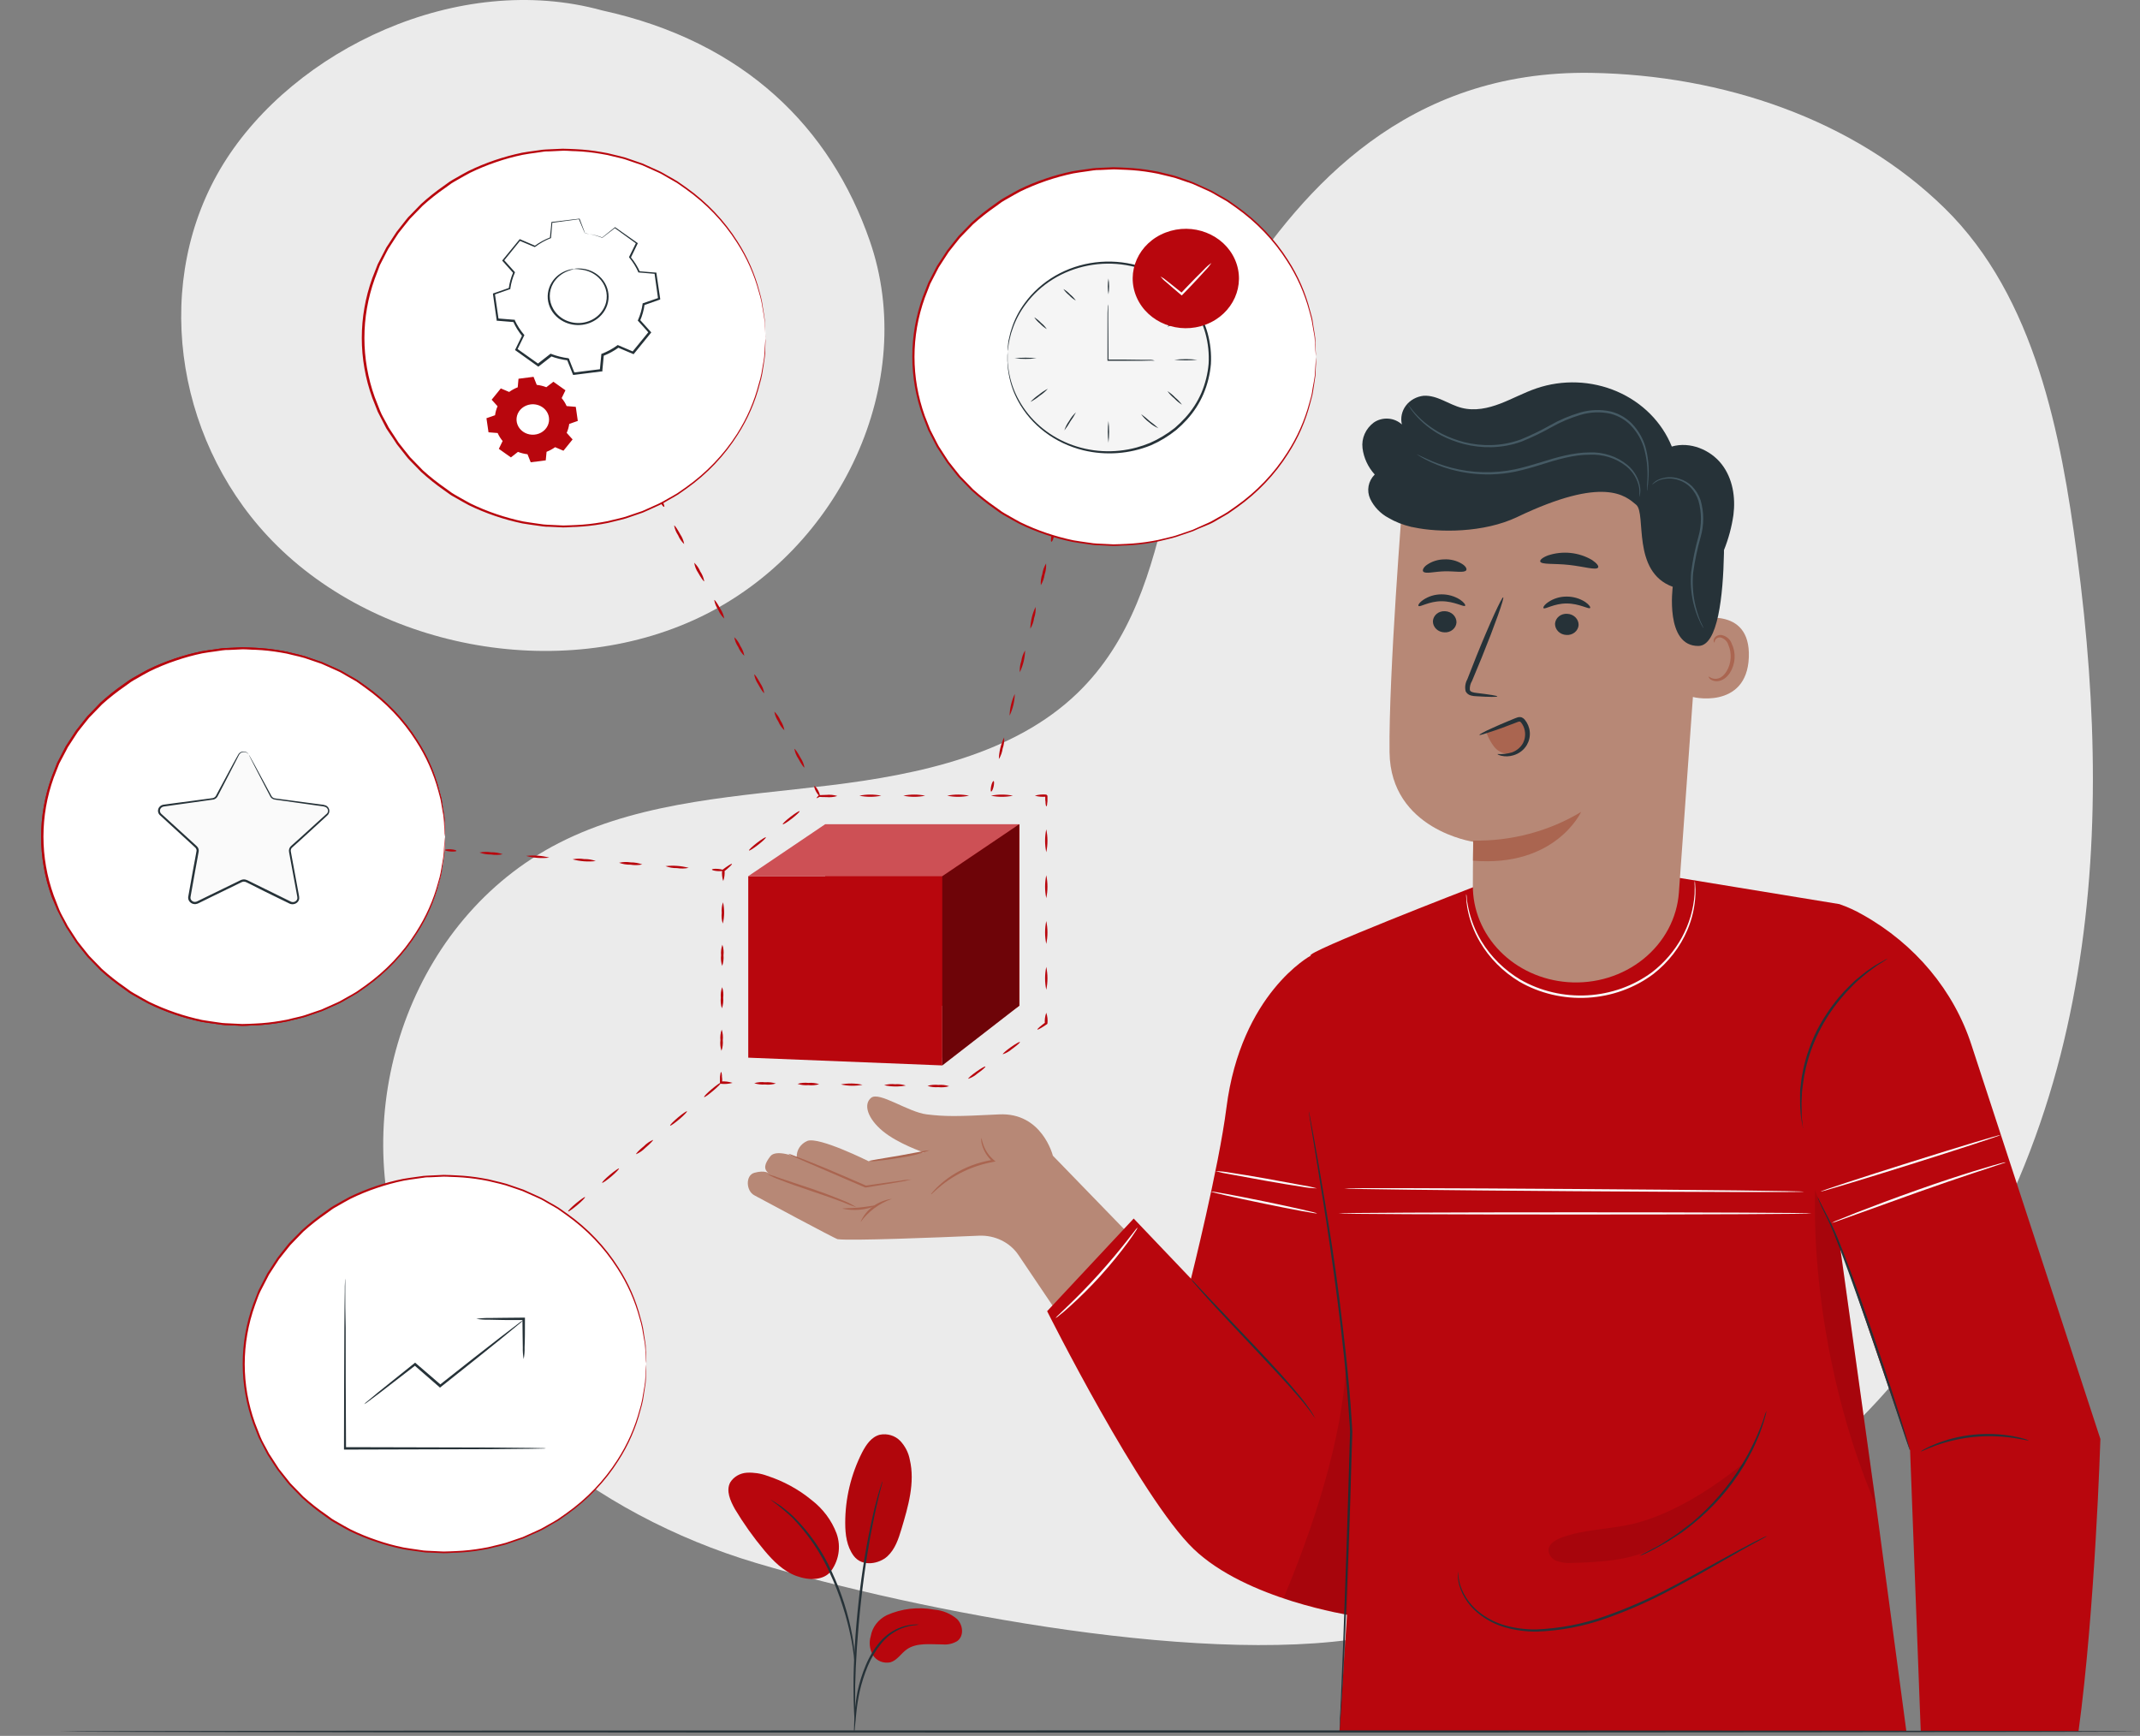 <svg width="466" height="378" viewBox="0 0 466 378" fill="none" xmlns="http://www.w3.org/2000/svg">
<rect x="0" y="0" width="466" height="378" fill="#808080" stroke="none"/>
<path d="M453.798 133.69C453.347 129.343 452.833 124.997 452.255 120.65C448.83 94.962 443.295 64.767 423.482 45.357C403.669 25.946 375.124 16.353 346.58 15.869C306.167 15.189 283.855 41.128 269.718 62.708C252.035 89.802 258.208 128.176 234.582 150.958C220.832 164.211 200.203 168.654 180.639 171.02C161.075 173.385 140.695 174.391 123.152 182.848C90.296 198.682 76.218 239.067 87.04 272.085C97.863 305.103 129.434 329.831 164.6 340.328C199.765 350.825 265.158 363.613 301.149 355.826C319.21 351.886 336.285 350.368 353.579 343.15C369.671 336.499 384.473 327.4 397.386 316.223C423.581 293.293 440.427 262.091 448.701 229.697C456.666 198.384 457.114 165.795 453.798 133.69Z" fill="#EBEBEB"/>
<path d="M189.382 52.389C180.879 27.93 162.251 9.079 131.128 2.271C99.806 -6.382 64.043 10.755 48.631 35.698C33.109 60.846 37.908 94.869 58.288 116.729C80.949 141.066 121.769 149.086 152.464 134.37C183.159 119.654 200.075 83.078 189.382 52.389Z" fill="#EBEBEB"/>
<path d="M229.267 251.65C229.267 251.65 226.937 242.187 217.548 242.662C208.16 243.137 205.88 243.137 201.827 242.662C197.775 242.187 191.483 237.624 189.711 239.039C187.938 240.455 188.924 243.557 192.22 246.295C195.515 249.033 201.18 250.952 201.18 250.952L189.183 252.88C189.183 252.88 178.37 247.478 175.832 248.428C175.1 248.73 174.484 249.235 174.068 249.875C173.651 250.514 173.454 251.257 173.502 252.004C173.502 252.004 169.012 250.141 167.747 251.781C166.483 253.42 166.164 254.575 167.439 255.506C167.439 255.506 166.602 254.733 164.272 255.376C162.281 255.925 162.45 259.362 164.272 260.284L164.89 260.62C164.89 260.62 181.895 269.775 182.413 269.84C185.4 270.213 203.739 269.486 213.178 269.077C214.881 269.003 216.576 269.353 218.087 270.093C219.599 270.833 220.873 271.935 221.78 273.287L236.973 295.826L254.137 277.291L229.267 251.65Z" fill="#B78876"/>
<path d="M198.443 256.829C197.534 257.085 196.605 257.278 195.665 257.406C193.903 257.713 191.434 258.123 188.547 258.58H188.477H188.407L184.564 256.931L175.394 252.982L172.626 251.753C172.273 251.618 171.938 251.443 171.631 251.231C172 251.305 172.357 251.421 172.696 251.576L175.534 252.665L179.705 254.351L184.773 256.512L188.606 258.179H188.457C191.344 257.751 193.833 257.406 195.605 257.173C196.54 256.988 197.489 256.873 198.443 256.829Z" fill="#AA6550"/>
<path d="M194.231 261.048C191.444 262.045 189.052 263.821 187.381 266.133C187.934 264.791 188.861 263.612 190.065 262.718C191.27 261.824 192.708 261.247 194.231 261.048V261.048Z" fill="#AA6550"/>
<path d="M213.696 247.785C213.756 247.785 213.805 248.362 214.134 249.294C214.589 250.571 215.384 251.718 216.444 252.628L216.792 252.917L216.334 253.001C214.739 253.285 213.178 253.719 211.675 254.295C209.3 255.21 207.092 256.467 205.133 258.021C203.63 259.222 202.834 260.107 202.764 260.051C202.694 259.995 202.913 259.791 203.262 259.381C203.766 258.812 204.308 258.274 204.885 257.769C206.811 256.094 209.044 254.757 211.476 253.82C213.013 253.231 214.616 252.803 216.255 252.544L216.135 252.917C215.035 251.947 214.249 250.708 213.865 249.34C213.692 248.839 213.634 248.309 213.696 247.785V247.785Z" fill="#AA6550"/>
<path d="M202.454 250.467C200.352 251.26 198.156 251.813 195.913 252.116C194.071 252.433 192.389 252.656 191.174 252.768C190.517 252.876 189.847 252.901 189.183 252.842C189.183 252.693 192.169 252.284 195.813 251.641L200.493 250.775C201.132 250.603 201.79 250.499 202.454 250.467Z" fill="#AA6550"/>
<path d="M186.485 262.892C185.517 262.589 184.569 262.231 183.647 261.821C181.905 261.15 179.466 260.284 176.748 259.381C174.03 258.477 171.58 257.611 169.838 256.912C168.874 256.584 167.95 256.163 167.08 255.655C168.064 255.905 169.028 256.216 169.967 256.586L176.937 258.915C179.655 259.846 182.084 260.778 183.797 261.504C184.746 261.869 185.648 262.335 186.485 262.892V262.892Z" fill="#AA6550"/>
<path d="M190.805 262.51C188.512 263.494 185.933 263.734 183.478 263.19C183.478 263.05 185.15 263.134 187.151 262.939C189.153 262.743 190.766 262.37 190.805 262.51Z" fill="#AA6550"/>
<path d="M285.42 208.098C285.42 208.098 270.237 216.267 267.061 241.228C265.408 254.267 259.345 278.437 259.345 278.437L246.87 265.342L228.022 285.516C228.022 285.516 248.383 326.171 259.882 337.254C271.382 348.338 294.192 351.756 294.192 351.756L298.781 283.811L285.42 208.098Z" fill="#B8060D"/>
<path d="M400.545 196.875L365.469 191.128L320.756 193.205C320.756 193.205 283.52 207.586 285.421 208.108L278.163 275.335L296.144 307.822L291.674 377.034H415.131L408.689 328.918L400.615 270.939L415.937 315.823L418.257 377.034H452.606C456.24 350.377 457.375 313.345 457.375 313.345L429.339 227.658C425.497 215.726 417.028 205.568 405.593 199.176C403.995 198.257 402.304 197.486 400.545 196.875V196.875Z" fill="#B8060D"/>
<path d="M285.021 242.02L285.101 242.364C285.151 242.616 285.22 242.951 285.3 243.379C285.469 244.311 285.718 245.596 286.027 247.273C286.634 250.654 287.51 255.553 288.506 261.616C289.502 267.679 290.676 274.916 291.672 282.963C292.668 291.011 293.753 299.896 294.33 309.247C294.38 310.123 294.43 310.989 294.48 311.79C293.962 329.943 293.365 346.251 292.817 358.024C292.538 363.901 292.289 368.651 292.07 371.93C291.958 373.55 291.868 374.792 291.802 375.655C291.802 376.065 291.742 376.391 291.722 376.633C291.73 376.745 291.73 376.857 291.722 376.969C291.711 376.857 291.711 376.745 291.722 376.633C291.722 376.382 291.722 376.065 291.722 375.646C291.722 374.761 291.821 373.495 291.901 371.92C292.031 368.614 292.23 363.873 292.479 358.006C292.927 346.233 293.474 329.924 293.982 311.781C293.982 310.98 293.882 310.113 293.833 309.238C293.255 299.924 292.25 291.029 291.214 282.982C290.179 274.935 289.083 267.698 288.128 261.635C287.172 255.571 286.355 250.681 285.808 247.263L285.181 243.351C285.121 242.923 285.071 242.588 285.031 242.336C285.017 242.231 285.014 242.125 285.021 242.02V242.02Z" fill="#263238"/>
<path d="M392.639 245.671C392.578 245.534 392.541 245.39 392.53 245.242C392.47 244.898 392.391 244.488 392.301 243.994C392.301 243.715 392.211 243.417 392.161 243.063C392.112 242.709 392.102 242.374 392.072 241.982C391.989 241.103 391.959 240.22 391.982 239.337C391.982 238.844 391.982 238.331 391.982 237.8C391.982 237.27 392.082 236.711 392.142 236.133C392.268 234.91 392.467 233.694 392.739 232.491C393.383 229.735 394.338 227.05 395.586 224.482C396.893 221.938 398.478 219.529 400.316 217.291C401.132 216.317 402.003 215.385 402.924 214.497C403.352 214.087 403.751 213.677 404.179 213.314L405.423 212.299C406.13 211.717 406.872 211.173 407.643 210.669C407.982 210.436 408.291 210.213 408.639 210.036L409.465 209.561L410.63 208.918C410.763 208.841 410.903 208.775 411.048 208.722C411.048 208.722 410.939 208.834 410.68 209.002L409.585 209.719L408.778 210.222C408.49 210.418 408.191 210.65 407.872 210.883C407.122 211.406 406.4 211.966 405.712 212.56L404.507 213.584C404.089 213.948 403.701 214.367 403.283 214.776C402.382 215.663 401.534 216.596 400.744 217.571C397.07 221.997 394.501 227.137 393.227 232.613C392.947 233.8 392.734 235 392.59 236.208C392.52 236.776 392.43 237.316 392.4 237.847C392.371 238.378 392.351 238.881 392.331 239.374C392.251 240.306 392.331 241.237 392.331 241.992C392.331 242.383 392.331 242.737 392.331 243.072C392.331 243.407 392.4 243.696 392.44 244.003C392.49 244.497 392.53 244.935 392.56 245.252C392.605 245.387 392.632 245.528 392.639 245.671V245.671Z" fill="#263238"/>
<path d="M415.896 315.823C415.796 315.646 415.719 315.458 415.667 315.264C415.518 314.845 415.329 314.333 415.1 313.643C414.612 312.181 413.935 310.16 413.108 307.682C411.426 302.644 409.126 295.677 406.448 288.021C403.769 280.365 401.31 273.435 399.319 268.508C398.323 266.059 397.278 264.14 396.661 262.78C396.352 262.1 396.113 261.569 395.964 261.206C395.883 261.021 395.816 260.832 395.765 260.638C395.884 260.804 395.984 260.982 396.063 261.169L396.84 262.706C397.517 264.038 398.572 265.928 399.658 268.378C401.748 273.305 404.267 280.206 406.936 287.872C409.604 295.537 411.864 302.513 413.467 307.58C414.263 310.113 414.891 312.172 415.309 313.597C415.498 314.267 415.657 314.808 415.777 315.236C415.84 315.427 415.88 315.624 415.896 315.823V315.823Z" fill="#263238"/>
<path d="M441.774 313.681C441.774 313.764 440.44 313.41 438.28 313.094C435.469 312.695 432.615 312.632 429.787 312.908C426.962 313.195 424.188 313.821 421.533 314.77C419.542 315.515 418.308 316.13 418.258 316.056C418.498 315.855 418.766 315.686 419.054 315.553C419.81 315.143 420.591 314.776 421.394 314.454C424.048 313.389 426.857 312.699 429.727 312.405C432.599 312.11 435.502 312.219 438.34 312.731C439.199 312.877 440.047 313.077 440.878 313.327C441.193 313.405 441.495 313.524 441.774 313.681V313.681Z" fill="#263238"/>
<path d="M286.474 308.94C286.135 308.528 285.826 308.095 285.548 307.645C284.941 306.816 284.045 305.633 282.84 304.246C280.461 301.451 276.966 297.726 273.083 293.6C269.2 289.474 265.685 285.776 263.206 283.029C261.972 281.659 260.976 280.542 260.309 279.75C259.941 279.36 259.608 278.943 259.313 278.502C259.731 278.844 260.115 279.221 260.458 279.629L263.445 282.805L273.402 293.274C277.284 297.381 280.739 301.153 283.059 304.031C283.989 305.157 284.853 306.33 285.648 307.543C285.927 307.971 286.106 308.325 286.235 308.567C286.365 308.809 286.494 308.93 286.474 308.94Z" fill="#263238"/>
<g opacity="0.3">
<path opacity="0.3" d="M293.335 351.756C293.892 332.942 294.938 315.6 293.116 297.028C292.299 313.513 285.887 332.802 279.426 348.161L293.335 351.756Z" fill="black"/>
</g>
<g opacity="0.3">
<path opacity="0.3" d="M400.573 270.939C400.573 270.939 394.849 258.962 395.237 258.962C394.669 281.371 399.548 307.096 408.509 327.885L400.573 270.939Z" fill="black"/>
</g>
<path d="M384.833 334.46C384.613 334.609 384.384 334.746 384.146 334.87L382.155 335.959C380.412 336.891 377.893 338.307 374.817 340.086C371.74 341.864 368.067 343.96 363.865 346.168C359.359 348.593 354.651 350.674 349.787 352.389C344.906 354.14 339.748 355.122 334.524 355.295C332.234 355.302 329.955 354.988 327.764 354.364C325.851 353.816 324.064 352.937 322.497 351.774C320.186 350.115 318.521 347.792 317.758 345.162C317.57 344.451 317.466 343.723 317.449 342.991C317.444 342.739 317.461 342.487 317.499 342.237C317.544 343.209 317.698 344.173 317.957 345.115C318.78 347.665 320.446 349.905 322.716 351.514C324.265 352.626 326.02 353.463 327.893 353.982C330.048 354.563 332.282 354.842 334.524 354.811C339.687 354.607 344.781 353.623 349.608 351.896C354.446 350.184 359.136 348.126 363.636 345.739C367.798 343.56 371.482 341.473 374.588 339.75C377.694 338.027 380.243 336.667 382.015 335.755L384.076 334.739C384.318 334.623 384.571 334.53 384.833 334.46V334.46Z" fill="#263238"/>
<path d="M384.683 307.179C384.599 307.728 384.469 308.27 384.295 308.8C384.139 309.43 383.946 310.052 383.717 310.663C383.459 311.38 383.2 312.218 382.801 313.103C382.403 313.988 382.015 314.966 381.487 315.981C380.96 316.996 380.372 318.067 379.735 319.185C376.833 323.981 373.067 328.273 368.604 331.871C367.608 332.681 366.613 333.463 365.617 334.106C364.621 334.749 363.715 335.363 362.849 335.876C361.983 336.388 361.186 336.807 360.48 337.198C359.773 337.589 359.145 337.869 358.628 338.13C358.103 338.386 357.561 338.61 357.005 338.8C357.492 338.484 358.005 338.204 358.538 337.962C359.036 337.71 359.653 337.403 360.33 337.03C361.007 336.658 361.824 336.22 362.65 335.661C363.476 335.103 364.422 334.553 365.358 333.864C366.294 333.175 367.29 332.42 368.345 331.61C372.701 327.98 376.397 323.711 379.287 318.971C379.934 317.872 380.571 316.838 381.069 315.813C381.567 314.789 382.065 313.857 382.433 313.019C382.802 312.181 383.13 311.333 383.429 310.626C383.727 309.918 383.936 309.294 384.096 308.763C384.244 308.221 384.44 307.691 384.683 307.179V307.179Z" fill="#263238"/>
<path d="M286.785 264.224C286.785 264.354 281.568 263.395 275.206 262.082C268.844 260.768 263.697 259.604 263.737 259.474C263.776 259.343 268.944 260.294 275.316 261.607C281.688 262.92 286.815 264.094 286.785 264.224Z" fill="#FAFAFA"/>
<path d="M286.784 258.766C285.683 258.742 284.587 258.626 283.508 258.422C281.517 258.133 278.729 257.667 275.673 257.127L267.877 255.702C266.79 255.54 265.715 255.31 264.661 255.013C265.762 255.037 266.858 255.153 267.937 255.357C269.928 255.646 272.726 256.112 275.772 256.652L283.568 258.086C284.656 258.243 285.73 258.47 286.784 258.766V258.766Z" fill="#FAFAFA"/>
<path d="M392.828 259.502C392.828 259.632 370.416 259.586 342.768 259.39C315.119 259.194 292.718 258.924 292.718 258.794C292.718 258.664 315.129 258.71 342.778 258.906C370.426 259.101 392.828 259.334 392.828 259.502Z" fill="#FAFAFA"/>
<path d="M394.481 264.224C394.481 264.354 371.422 264.466 342.977 264.466C314.532 264.466 291.474 264.354 291.474 264.224C291.474 264.093 314.532 263.982 342.977 263.982C371.422 263.982 394.481 264.084 394.481 264.224Z" fill="#FAFAFA"/>
<path d="M436.456 253.159C436.456 253.159 436.456 253.159 436.576 253.159C436.695 253.159 436.486 253.159 436.426 253.215H436.337V253.122H436.775L436.466 253.224C434.634 253.858 426.928 256.298 417.838 259.539L404.437 264.354L400.375 265.807C399.885 266.008 399.379 266.17 398.861 266.292C399.316 266.032 399.796 265.814 400.295 265.64C401.241 265.249 402.605 264.708 404.278 264.038C407.673 262.715 412.382 260.936 417.629 259.083C426.739 255.841 434.554 253.55 436.416 253.122V253.224H436.297V253.131H436.386C436.446 253.131 436.496 253.131 436.536 253.206L436.456 253.159Z" fill="#FAFAFA"/>
<path d="M435.64 247.142C435.64 247.273 426.949 250.132 416.116 253.532C405.284 256.931 396.473 259.595 396.433 259.474C396.393 259.353 405.125 256.484 415.957 253.075C426.789 249.666 435.591 247.012 435.64 247.142Z" fill="#FAFAFA"/>
<path d="M369.043 191.827C369.099 192.075 369.129 192.328 369.133 192.581C369.2 193.3 369.22 194.021 369.193 194.742C369.086 197.416 368.49 200.053 367.43 202.538C365.851 206.244 363.313 209.524 360.043 212.085C355.956 215.15 350.954 216.956 345.725 217.255C340.496 217.553 335.297 216.33 330.841 213.752C327.26 211.586 324.314 208.618 322.269 205.118C320.892 202.773 319.956 200.224 319.501 197.583C319.38 196.868 319.306 196.146 319.282 195.422C319.254 195.171 319.254 194.918 319.282 194.668C319.345 194.915 319.382 195.168 319.392 195.422C319.392 195.916 319.541 196.633 319.71 197.555C320.24 200.15 321.215 202.647 322.598 204.95C324.66 208.35 327.579 211.227 331.1 213.333C335.481 215.838 340.578 217.025 345.703 216.732C350.828 216.439 355.733 214.68 359.754 211.693C362.453 209.6 364.666 207.012 366.256 204.089C367.847 201.166 368.782 197.969 369.004 194.696C369.004 193.764 369.063 193.038 369.004 192.544C368.995 192.304 369.008 192.064 369.043 191.827Z" fill="#FAFAFA"/>
<path d="M247.745 267.27C247.614 267.6 247.436 267.913 247.218 268.201C246.859 268.76 246.302 269.561 245.595 270.539C244.171 272.476 242.1 275.093 239.621 277.841C237.501 280.182 235.255 282.42 232.891 284.547C231.985 285.366 231.238 286.009 230.7 286.41C230.443 286.654 230.152 286.864 229.834 287.034C230.049 286.757 230.292 286.502 230.561 286.27L232.632 284.277C234.384 282.591 236.754 280.225 239.223 277.496C241.692 274.767 243.803 272.197 245.296 270.306L247.048 268.071C247.245 267.778 247.479 267.509 247.745 267.27V267.27Z" fill="#FAFAFA"/>
<g opacity="0.3">
<path opacity="0.3" d="M360.221 337.087C355.193 339.76 348.413 340.188 342.36 340.337C341.219 340.434 340.069 340.29 338.995 339.918C338.461 339.723 338.003 339.383 337.68 338.941C337.357 338.499 337.183 337.976 337.183 337.441C337.312 336.155 338.676 335.336 339.941 334.842C344.829 332.979 350.315 333.054 355.452 331.852C364.194 329.794 373.125 323.954 379.935 318.422C375.259 326.166 368.452 332.598 360.221 337.049" fill="black"/>
</g>
<path d="M341.393 213.864C335.728 213.442 330.445 211.027 326.61 207.105C322.774 203.183 320.67 198.046 320.724 192.73C320.724 187.496 320.823 183.305 320.823 183.305C320.823 183.305 302.802 180.688 302.583 163.829C302.364 146.971 305.481 108.253 305.481 108.253C315.727 104.133 326.963 102.646 338.029 103.948C349.094 105.25 359.587 109.292 368.424 115.658L371.092 117.577L365.596 194.304C365.4 197.082 364.616 199.796 363.289 202.288C361.962 204.779 360.119 206.999 357.867 208.819C355.615 210.639 352.999 212.022 350.171 212.888C347.343 213.754 344.359 214.086 341.393 213.864V213.864Z" fill="#B78876"/>
<path d="M320.796 183.044C329.116 183.19 337.295 181.018 344.292 176.804C344.292 176.804 338.747 188.912 320.756 187.412L320.796 183.044Z" fill="#AA6550"/>
<path d="M368.873 135.022C369.181 134.901 381.258 131.594 380.82 143.125C380.382 154.655 368.136 151.898 368.126 151.572C368.116 151.247 368.873 135.022 368.873 135.022Z" fill="#B78876"/>
<path d="M372.079 147.316C372.139 147.316 372.288 147.465 372.647 147.632C373.151 147.848 373.725 147.875 374.249 147.707C375.564 147.297 376.729 145.397 376.858 143.32C376.925 142.335 376.755 141.348 376.36 140.433C376.256 140.069 376.059 139.735 375.787 139.457C375.515 139.18 375.175 138.968 374.797 138.84C374.553 138.772 374.291 138.786 374.056 138.88C373.822 138.973 373.63 139.141 373.513 139.352C373.334 139.669 373.403 139.902 373.343 139.921C373.284 139.939 373.085 139.725 373.194 139.25C373.275 138.968 373.453 138.719 373.702 138.542C374.053 138.314 374.484 138.221 374.907 138.281C375.411 138.388 375.878 138.616 376.26 138.943C376.642 139.27 376.927 139.683 377.087 140.144C377.576 141.157 377.791 142.267 377.714 143.376C377.565 145.704 376.211 147.837 374.419 148.266C374.079 148.352 373.723 148.364 373.378 148.301C373.033 148.238 372.708 148.101 372.427 147.903C372.089 147.595 372.039 147.334 372.079 147.316Z" fill="#AA6550"/>
<path d="M312.024 135.264C312.015 135.892 312.27 136.497 312.734 136.952C313.197 137.406 313.832 137.673 314.503 137.695C314.831 137.72 315.161 137.683 315.473 137.587C315.786 137.491 316.074 137.338 316.322 137.135C316.57 136.933 316.772 136.686 316.916 136.409C317.06 136.133 317.144 135.832 317.161 135.524C317.167 134.897 316.911 134.293 316.448 133.839C315.985 133.385 315.352 133.118 314.682 133.094C314.354 133.068 314.024 133.105 313.712 133.201C313.399 133.297 313.11 133.451 312.862 133.653C312.615 133.855 312.413 134.102 312.268 134.379C312.124 134.655 312.041 134.956 312.024 135.264V135.264Z" fill="#263238"/>
<path d="M308.896 131.948C309.215 132.265 311.156 130.914 313.934 130.923C316.712 130.933 318.733 132.227 319.032 131.911C319.181 131.771 318.852 131.203 317.966 130.597C316.768 129.822 315.342 129.412 313.884 129.424C312.453 129.423 311.059 129.847 309.902 130.635C309.026 131.24 308.737 131.808 308.896 131.948Z" fill="#263238"/>
<path d="M338.617 135.832C338.612 136.459 338.867 137.064 339.33 137.517C339.793 137.971 340.426 138.239 341.096 138.263C341.424 138.287 341.753 138.249 342.065 138.153C342.377 138.056 342.666 137.902 342.913 137.7C343.161 137.498 343.363 137.252 343.507 136.976C343.652 136.7 343.736 136.399 343.755 136.093C343.763 135.465 343.508 134.859 343.045 134.404C342.581 133.95 341.946 133.683 341.276 133.662C340.948 133.636 340.618 133.673 340.305 133.769C339.993 133.865 339.704 134.019 339.456 134.221C339.208 134.423 339.006 134.67 338.862 134.947C338.718 135.224 338.635 135.524 338.617 135.832V135.832Z" fill="#263238"/>
<path d="M336.118 132.432C336.436 132.749 338.388 131.398 341.156 131.408C343.924 131.417 345.955 132.712 346.253 132.395C346.403 132.255 346.084 131.687 345.198 131.082C343.999 130.307 342.573 129.898 341.116 129.908C339.685 129.905 338.289 130.329 337.133 131.119C336.247 131.724 335.959 132.293 336.118 132.432Z" fill="#263238"/>
<path d="M326.061 151.647C326.061 151.498 324.358 151.228 321.57 150.893C320.864 150.818 320.187 150.688 320.067 150.241C320.012 149.555 320.178 148.871 320.545 148.275C321.212 146.673 321.899 144.997 322.636 143.236C325.543 136.065 327.614 130.197 327.335 130.067C327.056 129.936 324.418 135.655 321.511 142.855L319.519 147.921C319.075 148.721 318.945 149.64 319.151 150.52C319.258 150.747 319.418 150.949 319.62 151.11C319.821 151.272 320.059 151.388 320.316 151.451C320.705 151.552 321.107 151.606 321.511 151.61C324.308 151.787 326.051 151.796 326.061 151.647Z" fill="#263238"/>
<path d="M335.4 122.28C335.678 122.988 338.436 122.653 341.692 123.016C344.948 123.379 347.566 124.217 347.994 123.584C348.193 123.277 347.735 122.653 346.67 121.935C345.255 121.101 343.656 120.578 341.993 120.407C340.33 120.236 338.647 120.421 337.072 120.948C335.887 121.395 335.28 121.945 335.4 122.28Z" fill="#263238"/>
<path d="M309.912 124.45C310.399 125.047 312.301 124.45 314.601 124.404C316.901 124.357 318.832 124.795 319.28 124.18C319.479 123.882 319.171 123.249 318.285 122.737C317.149 122.061 315.815 121.735 314.471 121.805C313.123 121.827 311.814 122.24 310.728 122.988C309.961 123.519 309.692 124.171 309.912 124.45Z" fill="#263238"/>
<path d="M296.7 97.589C296.569 96.539 296.727 95.475 297.157 94.497C297.587 93.52 298.276 92.66 299.159 92.001C300.066 91.379 301.179 91.081 302.3 91.16C303.421 91.238 304.475 91.688 305.272 92.429C305.102 91.725 305.092 90.995 305.244 90.287C305.395 89.579 305.703 88.908 306.149 88.319C306.595 87.73 307.168 87.235 307.832 86.866C308.496 86.498 309.235 86.264 310.001 86.179C312.988 86.012 315.447 88.089 318.295 88.815C321.142 89.542 324.04 88.908 326.708 87.884C329.376 86.859 331.865 85.49 334.563 84.568C340.27 82.621 346.568 82.86 352.088 85.231C357.608 87.603 361.904 91.917 364.044 97.235C368.026 96.08 372.467 97.952 374.896 101.072C377.325 104.193 377.953 108.3 377.465 112.137C377.088 114.754 376.397 117.322 375.404 119.793C375.404 120.008 375.404 120.222 375.404 120.445C375.215 129.713 374.1 140.601 369.868 140.656C362.501 140.768 364.253 127.775 364.253 127.775C355.213 124.506 358.578 111.83 356.288 109.911C353.998 107.993 349.319 103.522 330.402 112.575C323.054 116.086 313.277 115.975 307.94 114.848L307.463 114.754H307.353C307.305 114.732 307.255 114.713 307.204 114.699C305.488 114.293 303.849 113.643 302.345 112.771C300.579 111.813 299.185 110.355 298.363 108.607C297.963 107.732 297.845 106.766 298.021 105.828C298.198 104.891 298.663 104.021 299.358 103.326C297.886 101.701 296.961 99.705 296.7 97.589V97.589Z" fill="#263238"/>
<path d="M323.711 159.619C324.097 160.667 324.64 161.658 325.323 162.563C325.67 163.016 326.115 163.395 326.63 163.674C327.145 163.953 327.718 164.127 328.31 164.183C328.943 164.185 329.566 164.038 330.121 163.755C330.676 163.471 331.146 163.061 331.486 162.563C332.159 161.553 332.469 160.368 332.372 159.182C332.323 158.12 331.795 156.853 330.67 156.723C330.193 156.707 329.72 156.807 329.296 157.012L323.322 159.266" fill="#AA6550"/>
<path d="M326.091 164.193C327.161 164.264 328.236 164.141 329.257 163.83C330.297 163.448 331.151 162.722 331.656 161.79C331.941 161.223 332.095 160.607 332.108 159.982C332.122 159.356 331.995 158.734 331.736 158.158C331.599 157.86 331.426 157.579 331.218 157.319C330.979 157.096 331.019 157.105 330.77 157.133C330.521 157.161 330.133 157.375 329.775 157.487L328.779 157.859C327.505 158.344 326.35 158.791 325.384 159.098C323.393 159.778 322.198 160.141 322.148 160.03C322.098 159.918 323.213 159.322 325.085 158.474C326.021 158.055 327.146 157.543 328.391 157.04L329.386 156.63C329.74 156.473 330.102 156.333 330.472 156.211C330.759 156.123 331.07 156.123 331.358 156.211C331.616 156.319 331.842 156.485 332.015 156.695C332.654 157.472 333.039 158.405 333.124 159.381C333.209 160.358 332.989 161.337 332.493 162.2C331.859 163.3 330.785 164.121 329.506 164.482C328.675 164.731 327.786 164.763 326.937 164.575C326.34 164.435 326.061 164.249 326.091 164.193Z" fill="#263238"/>
<path d="M356.937 108.29C357.012 107.612 357.012 106.929 356.937 106.251C356.623 104.412 355.625 102.737 354.119 101.519C351.864 99.732 348.955 98.834 346.005 99.014C342.67 99.014 339.125 100.057 335.461 101.212C333.67 101.79 331.849 102.285 330.005 102.693C328.274 103.049 326.511 103.251 324.739 103.298C321.735 103.369 318.738 102.998 315.858 102.199C313.925 101.661 312.061 100.923 310.302 100.001C309.822 99.755 309.357 99.484 308.908 99.191C308.744 99.1 308.591 98.994 308.45 98.874C308.45 98.874 309.137 99.228 310.441 99.805C312.221 100.651 314.085 101.332 316.007 101.836C320.55 103.032 325.34 103.154 329.946 102.19C331.708 101.817 333.51 101.258 335.352 100.718C339.006 99.563 342.62 98.529 346.055 98.52C349.111 98.382 352.104 99.364 354.398 101.258C355.931 102.55 356.914 104.316 357.166 106.232C357.254 106.926 357.176 107.629 356.937 108.29V108.29Z" fill="#455A64"/>
<path d="M370.953 136.782C370.953 136.782 370.854 136.67 370.715 136.428C370.506 136.082 370.319 135.724 370.157 135.357C369.524 134.01 369.04 132.605 368.713 131.166C368.23 129.024 368.076 126.829 368.255 124.646C368.594 122.003 369.129 119.386 369.858 116.813C370.571 114.273 370.571 111.604 369.858 109.064C369.514 107.98 368.923 106.979 368.126 106.13C367.419 105.405 366.529 104.857 365.537 104.537C364.097 104.039 362.507 104.079 361.097 104.649C360.6 104.911 360.136 105.223 359.713 105.58C360.034 105.122 360.476 104.75 360.997 104.5C361.715 104.166 362.498 103.971 363.299 103.926C364.099 103.881 364.901 103.988 365.657 104.239C366.724 104.553 367.687 105.117 368.454 105.878C369.309 106.764 369.947 107.813 370.326 108.952C371.074 111.57 371.074 114.326 370.326 116.943C369.602 119.497 369.057 122.092 368.693 124.711C368.495 126.855 368.609 129.014 369.032 131.128C369.324 132.554 369.747 133.953 370.296 135.31C370.734 136.251 370.993 136.763 370.953 136.782Z" fill="#455A64"/>
<path d="M358.669 106.931C358.647 106.704 358.647 106.477 358.669 106.251C358.669 105.757 358.669 105.124 358.739 104.323C358.861 101.962 358.582 99.598 357.912 97.319C357.414 95.766 356.595 94.32 355.503 93.062C354.272 91.615 352.581 90.572 350.674 90.082C348.539 89.62 346.311 89.703 344.223 90.324C341.963 90.993 339.797 91.912 337.771 93.062C335.717 94.22 333.581 95.247 331.379 96.136C329.276 96.905 327.045 97.324 324.788 97.375C322.748 97.421 320.713 97.188 318.745 96.685C317.045 96.239 315.405 95.614 313.856 94.823C311.619 93.634 309.648 92.052 308.052 90.166C307.617 89.66 307.225 89.124 306.877 88.564C306.745 88.373 306.629 88.174 306.528 87.968C306.696 88.131 306.843 88.313 306.966 88.508C307.348 89.043 307.764 89.556 308.211 90.044C309.847 91.845 311.821 93.35 314.035 94.487C315.57 95.249 317.189 95.852 318.864 96.285C320.789 96.763 322.778 96.976 324.768 96.918C326.965 96.858 329.135 96.442 331.18 95.689C333.36 94.799 335.476 93.775 337.512 92.624C339.573 91.447 341.78 90.509 344.083 89.83C346.258 89.192 348.576 89.115 350.794 89.607C352.795 90.13 354.564 91.24 355.842 92.773C356.955 94.081 357.781 95.581 358.271 97.188C358.917 99.505 359.146 101.907 358.948 104.295C358.898 105.142 358.828 105.794 358.769 106.232C358.764 106.468 358.731 106.702 358.669 106.931V106.931Z" fill="#455A64"/>
<path d="M465.002 377.034C465.002 377.165 363.817 377.276 238.996 377.276C114.174 377.276 12.989 377.165 12.989 377.034C12.989 376.904 114.155 376.792 238.996 376.792C363.837 376.792 465.002 376.857 465.002 377.034Z" fill="#263238"/>
<path d="M185.898 338.791C187.819 341.334 191.523 340.468 193.225 338.903C194.928 337.338 195.655 335.084 196.302 332.933C197.775 328.006 199.289 322.846 198.114 317.853C197.837 316.337 197.117 314.922 196.033 313.765C195.486 313.196 194.789 312.771 194.011 312.534C193.234 312.297 192.403 312.256 191.603 312.414C189.731 312.889 188.616 314.603 187.75 316.233C185.305 321.056 184.044 326.328 184.056 331.666C184.056 334.153 184.384 336.751 185.898 338.791Z" fill="#B8060D"/>
<g opacity="0.2">
<path opacity="0.2" d="M185.898 338.791C187.819 341.334 191.523 340.468 193.225 338.903C194.928 337.338 195.655 335.084 196.302 332.933C197.775 328.006 199.289 322.846 198.114 317.853C197.837 316.337 197.117 314.922 196.033 313.765C195.486 313.196 194.789 312.771 194.011 312.534C193.234 312.297 192.403 312.256 191.603 312.414C189.731 312.889 188.616 314.603 187.75 316.233C185.305 321.056 184.044 326.328 184.056 331.666C184.056 334.153 184.384 336.751 185.898 338.791Z" fill="black"/>
</g>
<path d="M193.108 351.709C196.294 350.284 199.886 349.856 203.353 350.489C205.247 350.634 207.035 351.369 208.43 352.576C209.705 353.879 209.954 356.171 208.51 357.307C207.577 357.904 206.45 358.177 205.324 358.08C202.606 358.08 199.599 357.633 197.439 359.17C196.214 360.045 195.398 361.498 193.924 361.964C193.186 362.128 192.411 362.064 191.716 361.78C191.021 361.496 190.444 361.008 190.071 360.39C189.358 359.12 189.194 357.643 189.613 356.264C189.778 355.303 190.18 354.392 190.787 353.601C191.393 352.811 192.188 352.163 193.108 351.709V351.709Z" fill="#B8060D"/>
<path d="M180.68 342.479C181.65 341.275 182.292 339.869 182.552 338.381C182.812 336.893 182.682 335.369 182.174 333.939C181.109 331.083 179.225 328.557 176.728 326.636C173.889 324.302 170.592 322.505 167.021 321.346C165.634 320.836 164.147 320.611 162.66 320.685C161.918 320.728 161.198 320.94 160.565 321.304C159.931 321.668 159.403 322.172 159.026 322.771C158.03 324.587 159.026 326.785 160.021 328.583C161.907 331.738 164.051 334.753 166.433 337.599C168.355 339.881 170.545 342.135 173.452 343.187C176.359 344.24 179.376 344.072 180.909 342.181" fill="#B8060D"/>
<path d="M186.008 377.229C186.103 376.85 186.156 376.464 186.168 376.075C186.247 375.236 186.357 374.212 186.476 372.917C186.634 371.354 186.88 369.799 187.213 368.26C187.642 366.39 188.231 364.555 188.975 362.774C189.716 360.996 190.721 359.325 191.962 357.81C192.965 356.579 194.247 355.571 195.716 354.857C196.716 354.393 197.787 354.078 198.892 353.926C199.308 353.908 199.722 353.852 200.126 353.758C199.71 353.714 199.289 353.714 198.872 353.758C197.723 353.847 196.6 354.128 195.557 354.587C194.002 355.281 192.639 356.301 191.574 357.568C190.294 359.107 189.264 360.814 188.517 362.635C187.757 364.446 187.168 366.316 186.755 368.223C186.452 369.763 186.243 371.318 186.128 372.88C186.028 374.23 185.999 375.311 185.979 376.065C185.939 376.453 185.949 376.844 186.008 377.229V377.229Z" fill="#263238"/>
<path d="M186.216 374.799C186.241 374.622 186.241 374.444 186.216 374.268C186.216 373.858 186.216 373.336 186.216 372.731C186.216 371.39 186.216 369.462 186.216 367.077C186.315 362.318 186.714 355.733 187.51 348.496C188.307 341.259 189.412 334.749 190.417 330.083C190.656 328.909 190.895 327.857 191.114 326.925C191.333 325.994 191.513 325.211 191.692 324.559C191.871 323.907 191.971 323.46 192.07 323.069C192.127 322.897 192.157 322.718 192.16 322.538C192.079 322.7 192.016 322.868 191.971 323.041C191.841 323.423 191.692 323.917 191.503 324.513C191.313 325.109 191.084 325.947 190.836 326.869C190.587 327.791 190.318 328.844 190.059 330.008C188.692 336.1 187.671 342.256 187.002 348.45C186.196 355.696 185.857 362.299 185.857 367.077C185.857 369.462 185.907 371.399 185.977 372.731C185.977 373.355 186.057 373.867 186.086 374.268C186.112 374.448 186.155 374.626 186.216 374.799V374.799Z" fill="#263238"/>
<path d="M186.137 362.076C186.187 361.543 186.187 361.007 186.137 360.474C186.03 359.016 185.844 357.564 185.579 356.124C184.707 351.373 183.223 346.738 181.159 342.321C179.17 337.842 176.326 333.739 172.765 330.213C172.141 329.609 171.476 329.042 170.774 328.518C170.475 328.285 170.207 328.052 169.938 327.866L169.171 327.382C168.717 327.058 168.234 326.771 167.728 326.525C169.401 327.736 170.991 329.045 172.487 330.446C175.92 333.993 178.687 338.059 180.671 342.47C181.809 344.891 182.774 347.38 183.558 349.921C184.315 352.25 184.822 354.383 185.211 356.189C185.599 357.996 185.788 359.468 185.918 360.492C185.952 361.024 186.025 361.553 186.137 362.076V362.076Z" fill="#263238"/>
<path d="M205.182 231.998L162.938 230.312V190.802H205.182V231.998Z" fill="#B8060D"/>
<path d="M221.929 179.496H179.685V219.014H221.929V179.496Z" fill="#B8060D"/>
<path d="M205.183 230.312L221.929 219.014V179.496L205.183 190.803V230.312Z" fill="#B8060D"/>
<path d="M162.938 190.803L179.684 179.496H221.928L205.182 190.803H162.938Z" fill="#B8060D"/>
<path d="M205.183 231.998L221.929 219.014V179.496L205.183 190.803V231.998Z" fill="#B8060D"/>
<path opacity="0.3" d="M162.938 190.803L179.684 179.496H221.928L205.182 190.803H162.938Z" fill="white"/>
<path opacity="0.4" d="M205.183 231.998L221.929 219.014V179.496L205.183 190.803V231.998Z" fill="black"/>
<path d="M227.833 220.523C228.085 221.275 228.173 222.067 228.091 222.852C227.882 223.243 228.032 222.963 227.992 223.047H227.932L227.833 223.112L227.633 223.252L227.255 223.504C227.006 223.662 226.787 223.802 226.588 223.904C226.2 224.128 225.941 224.239 225.901 224.184C225.861 224.128 226.04 223.923 226.369 223.634L226.966 223.15L227.325 222.87L227.524 222.731L227.623 222.656C227.623 222.749 227.733 222.47 227.524 222.852C227.458 222.064 227.563 221.272 227.833 220.523V220.523Z" fill="#B8060D"/>
<path d="M227.834 210.539C228.179 212.187 228.179 213.882 227.834 215.531C227.489 213.882 227.489 212.187 227.834 210.539Z" fill="#B8060D"/>
<path d="M227.834 200.554C228.179 202.203 228.179 203.898 227.834 205.546C227.489 203.898 227.489 202.203 227.834 200.554V200.554Z" fill="#B8060D"/>
<path d="M227.834 190.579C228.179 192.228 228.179 193.923 227.834 195.571C227.489 193.923 227.489 192.228 227.834 190.579Z" fill="#B8060D"/>
<path d="M227.834 180.585C228.179 182.234 228.179 183.929 227.834 185.577C227.489 183.929 227.489 182.234 227.834 180.585V180.585Z" fill="#B8060D"/>
<path d="M225.344 173.264C226.147 173.023 226.994 172.941 227.833 173.022L228.092 173.264V173.721V174.158C228.092 174.438 228.092 174.689 228.032 174.904C228.032 175.323 227.922 175.583 227.853 175.583C227.783 175.583 227.713 175.323 227.674 174.904C227.674 174.689 227.674 174.438 227.614 174.158V173.227L227.873 173.469C227.024 173.563 226.163 173.493 225.344 173.264Z" fill="#B8060D"/>
<path d="M215.795 173.265C217.369 172.942 219 172.942 220.574 173.265C219 173.587 217.369 173.587 215.795 173.265V173.265Z" fill="#B8060D"/>
<path d="M206.248 173.264C207.819 172.941 209.446 172.941 211.017 173.264C209.446 173.587 207.819 173.587 206.248 173.264V173.264Z" fill="#B8060D"/>
<path d="M196.699 173.264C198.27 172.941 199.897 172.941 201.468 173.264C199.897 173.587 198.27 173.587 196.699 173.264Z" fill="#B8060D"/>
<path d="M187.132 173.264C188.703 172.941 190.33 172.941 191.901 173.264C190.33 173.587 188.703 173.587 187.132 173.264V173.264Z" fill="#B8060D"/>
<path d="M177.802 173.814C177.802 173.749 177.961 173.498 178.339 173.144H178.429C178.837 173.144 179.365 173.088 179.952 173.088C180.755 173.006 181.567 173.089 182.332 173.33C181.566 173.565 180.755 173.648 179.952 173.572C179.365 173.572 178.837 173.572 178.429 173.516L178.558 173.47C178.17 173.693 177.852 173.814 177.802 173.814Z" fill="#B8060D"/>
<path d="M170.455 179.486C170.365 179.384 171.112 178.657 172.127 177.875C173.143 177.093 174.039 176.534 174.118 176.636C174.198 176.739 173.461 177.456 172.446 178.247C171.43 179.039 170.544 179.589 170.455 179.486Z" fill="#B8060D"/>
<path d="M163.107 185.186C163.017 185.084 163.764 184.367 164.78 183.575C165.795 182.783 166.691 182.234 166.771 182.336C166.85 182.439 166.114 183.165 165.098 183.948C164.083 184.73 163.236 185.298 163.107 185.186Z" fill="#B8060D"/>
<path d="M157.49 191.855C157.245 191.102 157.163 190.31 157.251 189.527L157.351 189.34H157.4L157.5 189.266L157.689 189.126L158.057 188.856L158.705 188.418C159.083 188.185 159.332 188.064 159.382 188.12C159.431 188.176 159.252 188.381 158.934 188.688C158.774 188.837 158.585 189.014 158.366 189.201L158.018 189.489L157.828 189.638L157.729 189.713H157.679C157.679 189.638 157.59 189.899 157.779 189.536C157.848 190.319 157.75 191.108 157.49 191.855V191.855Z" fill="#B8060D"/>
<path d="M157.393 201.095C157.148 200.347 157.07 199.561 157.164 198.785C157.089 198.005 157.183 197.219 157.442 196.475C157.783 198.013 157.767 199.601 157.393 201.132V201.095Z" fill="#B8060D"/>
<path d="M157.262 210.334C157.011 209.588 156.929 208.801 157.023 208.024C156.948 207.244 157.043 206.458 157.302 205.714C157.554 206.46 157.635 207.247 157.541 208.024C157.616 208.804 157.521 209.589 157.262 210.334V210.334Z" fill="#B8060D"/>
<path d="M157.203 219.573C156.957 218.826 156.876 218.041 156.964 217.263C156.889 216.483 156.987 215.697 157.253 214.954C157.498 215.701 157.576 216.487 157.482 217.263C157.557 218.043 157.462 218.829 157.203 219.573V219.573Z" fill="#B8060D"/>
<path d="M157.104 228.813C156.859 228.065 156.781 227.279 156.875 226.503C156.799 225.723 156.894 224.937 157.153 224.193C157.399 224.94 157.48 225.726 157.392 226.503C157.467 227.283 157.369 228.069 157.104 228.813V228.813Z" fill="#B8060D"/>
<path d="M159.522 235.798C158.712 236.022 157.862 236.091 157.023 236.003C156.515 235.509 156.883 235.863 156.774 235.752V235.286V234.848C156.774 234.569 156.774 234.317 156.834 234.112C156.883 233.693 156.953 233.432 157.023 233.432C157.093 233.432 157.162 233.693 157.202 234.112C157.202 234.326 157.202 234.578 157.252 234.857C157.302 235.137 157.252 235.155 157.252 235.295V235.733L156.993 235.491C157.85 235.43 158.71 235.535 159.522 235.798V235.798Z" fill="#B8060D"/>
<path d="M168.951 235.938C168.192 236.172 167.386 236.245 166.592 236.152C165.796 236.212 164.996 236.117 164.242 235.873C165.002 235.639 165.809 235.569 166.602 235.668C167.397 235.603 168.197 235.695 168.951 235.938V235.938Z" fill="#B8060D"/>
<path d="M178.379 236.087C177.617 236.31 176.813 236.379 176.02 236.292C175.224 236.362 174.422 236.266 173.67 236.012C174.432 235.789 175.236 235.719 176.03 235.807C176.825 235.741 177.627 235.837 178.379 236.087Z" fill="#B8060D"/>
<path d="M187.818 236.217C186.258 236.515 184.647 236.49 183.099 236.143C184.659 235.845 186.27 235.87 187.818 236.217V236.217Z" fill="#B8060D"/>
<path d="M197.247 236.376C195.687 236.674 194.076 236.648 192.527 236.301C193.293 236.08 194.1 236.01 194.897 236.096C195.692 236.033 196.493 236.128 197.247 236.376V236.376Z" fill="#B8060D"/>
<path d="M206.675 236.525C205.913 236.748 205.109 236.817 204.315 236.73C203.52 236.796 202.718 236.7 201.966 236.45C202.728 236.227 203.532 236.157 204.325 236.245C205.121 236.174 205.924 236.269 206.675 236.525V236.525Z" fill="#B8060D"/>
<path d="M214.571 232.249C214.65 232.352 213.884 233.032 212.838 233.768C212.266 234.274 211.588 234.664 210.847 234.913C210.757 234.801 211.534 234.122 212.569 233.386C213.605 232.65 214.481 232.138 214.571 232.249Z" fill="#B8060D"/>
<path d="M222.088 226.903C222.177 227.006 221.401 227.695 220.365 228.431C219.791 228.932 219.113 229.319 218.374 229.567C218.294 229.455 219.061 228.775 220.096 228.039C221.132 227.304 221.978 226.81 222.088 226.903Z" fill="#B8060D"/>
<path d="M216.362 170.088C216.501 170.088 216.501 170.657 216.362 171.281C216.223 171.905 215.974 172.389 215.834 172.361C215.695 172.333 215.705 171.802 215.834 171.178C215.964 170.554 216.223 170.014 216.362 170.088Z" fill="#B8060D"/>
<path d="M218.654 160.579C218.719 161.398 218.611 162.221 218.335 163.001C218.222 163.813 217.941 164.598 217.509 165.311C217.548 163.678 217.937 162.069 218.654 160.579V160.579Z" fill="#B8060D"/>
<path d="M220.983 151.107C220.941 152.738 220.555 154.346 219.848 155.838C219.889 154.206 220.275 152.599 220.983 151.107V151.107Z" fill="#B8060D"/>
<path d="M223.223 141.635C223.183 143.27 222.794 144.882 222.078 146.375C222.013 145.556 222.121 144.733 222.397 143.954C222.509 143.138 222.79 142.35 223.223 141.635V141.635Z" fill="#B8060D"/>
<path d="M225.502 132.162C225.568 132.981 225.46 133.804 225.184 134.584C225.077 135.401 224.796 136.189 224.357 136.903C224.398 135.267 224.787 133.655 225.502 132.162V132.162Z" fill="#B8060D"/>
<path d="M227.792 122.699C227.852 123.518 227.744 124.34 227.474 125.121C227.361 125.934 227.08 126.718 226.647 127.431C226.582 126.612 226.69 125.789 226.966 125.009C227.074 124.195 227.355 123.41 227.792 122.699Z" fill="#B8060D"/>
<path d="M229.475 115.695C229.615 115.695 229.605 116.254 229.475 116.878C229.346 117.502 229.087 117.996 228.948 117.958C228.808 117.921 228.818 117.4 228.948 116.775C229.077 116.151 229.336 115.658 229.475 115.695Z" fill="#B8060D"/>
<path d="M177.354 171.178C177.484 171.122 177.832 171.541 178.141 172.109C178.45 172.678 178.599 173.199 178.469 173.264C178.34 173.33 177.992 172.901 177.683 172.333C177.374 171.765 177.225 171.243 177.354 171.178Z" fill="#B8060D"/>
<path d="M172.983 163.075C173.113 163.01 173.71 163.876 174.308 164.994C174.748 165.643 175.042 166.368 175.174 167.127C175.044 167.192 174.447 166.326 173.85 165.208C173.409 164.559 173.115 163.834 172.983 163.075V163.075Z" fill="#B8060D"/>
<path d="M168.623 154.963C169.2 155.511 169.65 156.164 169.947 156.881C170.387 157.533 170.679 158.262 170.803 159.024C170.227 158.475 169.776 157.822 169.479 157.105C169.037 156.454 168.746 155.725 168.623 154.963V154.963Z" fill="#B8060D"/>
<path d="M164.232 146.86C164.362 146.794 164.949 147.661 165.557 148.778C165.996 149.427 166.287 150.153 166.413 150.911C166.283 150.976 165.696 150.11 165.089 148.993C164.65 148.344 164.358 147.618 164.232 146.86V146.86Z" fill="#B8060D"/>
<path d="M159.891 138.747C160.471 139.293 160.922 139.947 161.215 140.666C161.659 141.316 161.953 142.046 162.081 142.808C161.501 142.262 161.05 141.609 160.757 140.889C160.316 140.238 160.021 139.509 159.891 138.747Z" fill="#B8060D"/>
<path d="M155.53 130.644C155.66 130.579 156.247 131.445 156.854 132.563C157.293 133.211 157.585 133.937 157.711 134.696C157.134 134.147 156.684 133.494 156.387 132.777C155.948 132.129 155.656 131.402 155.53 130.644V130.644Z" fill="#B8060D"/>
<path d="M151.17 122.532C151.746 123.08 152.197 123.733 152.494 124.45C152.933 125.099 153.225 125.825 153.35 126.583C153.221 126.648 152.633 125.792 152.026 124.72C151.579 124.055 151.288 123.31 151.17 122.532Z" fill="#B8060D"/>
<path d="M146.798 114.429C146.927 114.363 147.525 115.22 148.122 116.347C148.564 116.995 148.859 117.721 148.988 118.48C148.408 117.934 147.957 117.281 147.664 116.561C147.224 115.913 146.929 115.187 146.798 114.429V114.429Z" fill="#B8060D"/>
<path d="M143.503 108.291C143.632 108.235 143.981 108.645 144.289 109.222C144.598 109.8 144.747 110.312 144.618 110.368C144.488 110.424 144.14 110.014 143.831 109.436C143.523 108.859 143.373 108.356 143.503 108.291Z" fill="#B8060D"/>
<path d="M99.386 185.27C99.386 185.401 98.808 185.475 98.121 185.419C97.434 185.363 96.887 185.224 96.897 185.093C96.907 184.963 97.474 184.888 98.161 184.935C98.848 184.981 99.396 185.14 99.386 185.27Z" fill="#B8060D"/>
<path d="M109.473 186.015C108.635 186.191 107.769 186.21 106.924 186.071C106.066 186.086 105.213 185.94 104.415 185.643C105.252 185.467 106.119 185.448 106.964 185.587C107.823 185.568 108.676 185.714 109.473 186.015Z" fill="#B8060D"/>
<path d="M119.617 186.751C117.922 186.951 116.201 186.824 114.56 186.379C116.255 186.179 117.976 186.305 119.617 186.751V186.751Z" fill="#B8060D"/>
<path d="M129.734 187.496C128.038 187.696 126.317 187.569 124.676 187.124C125.513 186.948 126.379 186.929 127.225 187.068C128.084 187.046 128.938 187.192 129.734 187.496V187.496Z" fill="#B8060D"/>
<path d="M139.86 188.232C139.023 188.413 138.156 188.432 137.311 188.288C136.453 188.304 135.6 188.162 134.802 187.869C135.636 187.678 136.504 187.649 137.351 187.785C138.21 187.78 139.062 187.932 139.86 188.232Z" fill="#B8060D"/>
<path d="M149.975 188.977C149.137 189.153 148.271 189.172 147.426 189.033C146.567 189.052 145.713 188.906 144.917 188.605C146.612 188.405 148.334 188.532 149.975 188.977V188.977Z" fill="#B8060D"/>
<path d="M157.511 189.526C157.511 189.666 156.944 189.731 156.257 189.685C155.57 189.638 155.022 189.48 155.032 189.349C155.042 189.219 155.61 189.145 156.297 189.2C156.984 189.256 157.531 189.396 157.511 189.526Z" fill="#B8060D"/>
<path d="M165.6 82.843C171.058 60.777 156.362 38.75 132.775 33.644C109.187 28.537 85.641 42.285 80.182 64.351C74.724 86.416 89.42 108.444 113.007 113.55C136.595 118.657 160.141 104.908 165.6 82.843Z" fill="white"/>
<path d="M166.732 73.605C166.732 73.605 166.732 73.382 166.672 72.935C166.612 72.487 166.592 71.835 166.532 70.988C166.532 70.559 166.503 70.085 166.443 69.563C166.393 69.032 166.274 68.464 166.174 67.849C166.074 67.234 165.955 66.564 165.835 65.847C165.686 65.092 165.493 64.346 165.258 63.611C164.241 59.776 162.606 56.108 160.409 52.733C157.538 48.237 153.765 44.303 149.298 41.146L147.406 39.824C146.739 39.423 146.042 39.051 145.355 38.65C144.668 38.25 143.981 37.821 143.225 37.495L140.965 36.48L139.82 35.968L138.605 35.558L136.156 34.72C135.32 34.459 134.443 34.3 133.587 34.077C132.718 33.838 131.833 33.651 130.939 33.518C129.121 33.2 127.281 33.001 125.433 32.922C124.487 32.922 123.541 32.801 122.586 32.82L119.698 32.959C119.22 32.959 118.703 32.959 118.245 33.043L116.791 33.257C115.795 33.406 114.8 33.509 113.854 33.704C111.88 34.112 109.937 34.644 108.039 35.297C106.09 35.956 104.191 36.737 102.354 37.635C101.439 38.101 100.552 38.641 99.636 39.153C99.198 39.414 98.72 39.647 98.292 39.945L97.008 40.876C95.257 42.081 93.594 43.395 92.03 44.807L89.81 47.089L89.252 47.666L88.754 48.281L87.759 49.529L86.763 50.786L85.887 52.127L85.011 53.478L84.573 54.158L84.194 54.866L82.721 57.744L81.596 60.733C78.603 69.083 78.603 78.118 81.596 86.468C81.994 87.474 82.392 88.48 82.781 89.485C83.169 90.491 83.776 91.404 84.264 92.363L84.632 93.071L85.07 93.751L85.957 95.102L86.833 96.443L87.828 97.7L88.824 98.948L89.322 99.572L89.879 100.14L92.09 102.422C93.654 103.837 95.317 105.153 97.068 106.362L98.352 107.294C98.78 107.601 99.258 107.824 99.696 108.095C100.612 108.597 101.498 109.138 102.414 109.613C104.251 110.511 106.15 111.292 108.099 111.95C110 112.595 111.942 113.127 113.914 113.543C114.909 113.729 115.905 113.841 116.851 113.99L118.304 114.195C118.792 114.26 119.3 114.251 119.758 114.288L122.645 114.428C123.641 114.428 124.547 114.353 125.493 114.326C127.344 114.243 129.187 114.041 131.009 113.72C131.9 113.586 132.781 113.399 133.647 113.161C134.513 112.947 135.379 112.779 136.216 112.519L138.675 111.68L139.88 111.271L141.034 110.758L143.295 109.743C144.026 109.393 144.737 109.007 145.425 108.588C146.122 108.197 146.819 107.824 147.476 107.415L149.368 106.101C153.827 102.939 157.595 99.006 160.469 94.515C162.637 91.119 164.241 87.436 165.228 83.59C165.463 82.855 165.656 82.109 165.806 81.354C165.925 80.647 166.035 79.976 166.144 79.361C166.254 78.746 166.363 78.169 166.413 77.647C166.463 77.126 166.483 76.641 166.503 76.213C166.562 75.365 166.612 74.723 166.642 74.266C166.672 73.81 166.702 73.605 166.702 73.605C166.702 73.605 166.702 73.829 166.702 74.266C166.702 74.704 166.652 75.375 166.622 76.222C166.622 76.651 166.622 77.154 166.552 77.657C166.483 78.16 166.393 78.756 166.303 79.38C166.214 80.004 166.104 80.674 165.985 81.382C165.847 82.142 165.664 82.895 165.437 83.636C164.456 87.513 162.844 91.226 160.658 94.645C157.794 99.191 154.014 103.174 149.527 106.371L147.635 107.703C146.968 108.113 146.261 108.495 145.565 108.896C144.868 109.296 144.181 109.743 143.424 110.069L141.144 111.103L139.979 111.624L138.754 112.044L136.285 112.891C135.439 113.152 134.563 113.329 133.687 113.552C132.813 113.79 131.926 113.98 131.028 114.121C129.186 114.44 127.324 114.646 125.453 114.735C124.457 114.735 123.551 114.856 122.586 114.847L119.668 114.707C119.181 114.707 118.673 114.707 118.195 114.624L116.721 114.419C115.726 114.27 114.73 114.158 113.734 113.972C109.692 113.126 105.784 111.795 102.106 110.013C101.17 109.538 100.284 108.989 99.358 108.476C98.91 108.206 98.422 107.983 97.994 107.675L96.689 106.744C94.939 105.521 93.276 104.193 91.711 102.767L89.461 100.457L88.904 99.88L88.396 99.256L87.4 97.989L86.405 96.722L85.519 95.362L84.583 93.984L84.135 93.304L83.756 92.578C83.258 91.621 82.761 90.653 82.263 89.672C81.865 88.656 81.466 87.641 81.058 86.617C78.025 78.171 78.025 69.03 81.058 60.584L82.253 57.529C82.751 56.551 83.249 55.583 83.756 54.614L84.125 53.897L84.573 53.217L85.459 51.848L86.355 50.488L87.35 49.221L88.346 47.955L88.854 47.331L89.421 46.753L91.662 44.443C93.224 43.018 94.887 41.693 96.64 40.476L97.934 39.544C98.362 39.246 98.85 39.013 99.298 38.743C100.224 38.231 101.11 37.681 102.046 37.216C105.724 35.434 109.632 34.103 113.675 33.257C114.67 33.062 115.666 32.959 116.662 32.81L118.135 32.605C118.623 32.54 119.131 32.55 119.609 32.512L122.526 32.382C123.521 32.382 124.447 32.456 125.393 32.484C127.262 32.572 129.121 32.78 130.959 33.108C131.86 33.244 132.752 33.434 133.627 33.676C134.503 33.9 135.379 34.068 136.216 34.328L138.695 35.185L139.919 35.604L141.074 36.126L143.364 37.16C144.121 37.486 144.798 37.942 145.505 38.324C146.212 38.706 146.899 39.106 147.566 39.516L149.467 40.848C153.952 44.048 157.732 48.03 160.598 52.574C162.786 55.982 164.404 59.682 165.397 63.546C165.623 64.288 165.806 65.04 165.945 65.8C166.064 66.517 166.164 67.188 166.264 67.803C166.363 68.417 166.463 69.004 166.512 69.526C166.562 70.047 166.562 70.541 166.582 70.969C166.582 71.817 166.642 72.469 166.662 72.916C166.682 73.363 166.732 73.605 166.732 73.605Z" fill="#B8060D"/>
<path d="M124.964 58.564C124.964 58.564 125.093 58.517 125.362 58.48C125.756 58.435 126.154 58.435 126.547 58.48C128.045 58.586 129.456 59.183 130.529 60.166C131.161 60.742 131.664 61.431 132.007 62.191C132.349 62.952 132.526 63.769 132.526 64.595C132.526 65.42 132.349 66.237 132.007 66.998C131.664 67.759 131.161 68.447 130.529 69.023C129.511 69.952 128.201 70.55 126.791 70.728C125.382 70.906 123.949 70.654 122.704 70.011C121.93 69.616 121.248 69.08 120.699 68.434C120.15 67.789 119.744 67.047 119.507 66.253C119.269 65.458 119.204 64.628 119.316 63.809C119.427 62.991 119.712 62.202 120.155 61.489C120.898 60.285 122.067 59.362 123.461 58.881C123.833 58.746 124.22 58.652 124.615 58.601C124.754 58.579 124.895 58.579 125.034 58.601C125.034 58.601 124.466 58.704 123.54 59.067C122.239 59.596 121.161 60.513 120.474 61.675C119.975 62.532 119.714 63.493 119.714 64.469C119.714 65.445 119.975 66.406 120.474 67.263C121.045 68.275 121.926 69.105 123.003 69.647C124.157 70.227 125.477 70.452 126.776 70.29C128.029 70.126 129.198 69.608 130.129 68.806C131.059 68.004 131.706 66.956 131.983 65.801C132.205 64.853 132.172 63.868 131.887 62.935C131.602 62.002 131.074 61.15 130.35 60.455C129.356 59.506 128.053 58.893 126.647 58.713C125.531 58.517 124.964 58.611 124.964 58.564Z" fill="#263238"/>
<path d="M127.393 50.871L127.304 50.675L127.045 50.088L126.049 47.723H126.139L120.165 48.524L120.275 48.412C120.185 49.436 120.086 50.573 119.986 51.783V51.867H119.896C118.703 52.345 117.585 52.972 116.571 53.73L116.491 53.786H116.402L113.096 52.398L113.325 52.342L109.711 56.804V56.571L112.041 59.16L112.121 59.253V59.365C111.627 60.477 111.292 61.645 111.125 62.839V62.979H110.996L107.61 64.171L107.76 63.938C108.019 65.68 108.287 67.561 108.576 69.526L108.357 69.34L111.961 69.629H112.111V69.759C112.628 70.87 113.297 71.912 114.102 72.861L114.192 72.972L114.132 73.103L112.628 76.177L112.559 75.897L117.318 79.278H116.999L119.777 77.108L119.896 77.015L120.036 77.071C121.222 77.531 122.467 77.844 123.74 78.002L123.959 78.16V78.207V78.309L124.038 78.505L124.198 78.906L124.506 79.697C124.725 80.228 124.934 80.759 125.143 81.281L124.865 81.122L130.838 80.377L130.619 80.591C130.719 79.455 130.828 78.328 130.938 77.22V77.08L131.077 77.024C132.264 76.564 133.38 75.957 134.393 75.217L134.512 75.133L134.652 75.189L137.947 76.596L137.648 76.67C138.883 75.143 140.094 73.659 141.282 72.218V72.498C140.496 71.566 139.729 70.746 138.963 69.899L138.873 69.796L138.933 69.675C139.425 68.563 139.76 67.395 139.928 66.201V66.071L140.048 66.024L143.443 64.851L143.304 65.065C143.025 63.118 142.766 61.274 142.517 59.477L142.696 59.635L139.092 59.328H138.983V59.235C138.489 58.119 137.84 57.07 137.051 56.114L136.991 56.031V55.947L138.505 52.873L138.554 53.05L133.815 49.623H133.955L131.167 51.774H131.117C130.214 51.419 129.277 51.145 128.319 50.955L127.613 50.824L127.393 50.871C127.476 50.857 127.56 50.857 127.642 50.871C127.883 50.889 128.122 50.92 128.359 50.964C129.332 51.117 130.283 51.37 131.197 51.718H131.117L133.865 49.52L133.935 49.464L134.014 49.52L138.793 52.883L138.893 52.948L138.843 53.059L137.35 56.152V55.993C138.161 56.965 138.831 58.033 139.341 59.169L139.192 59.067L142.796 59.356H142.945V59.505L143.762 65.046V65.214L143.602 65.27L140.217 66.462L140.366 66.285C140.205 67.516 139.87 68.722 139.371 69.871V69.657C140.137 70.504 140.914 71.361 141.701 72.246L141.82 72.376L141.711 72.525L138.086 76.987L137.967 77.127L137.788 77.052L134.492 75.655H134.751C133.704 76.416 132.552 77.043 131.326 77.518L131.485 77.322C131.376 78.43 131.276 79.558 131.167 80.684V80.88H130.968L124.994 81.635H124.785L124.715 81.448L124.088 79.865L123.769 79.073L123.61 78.673L123.53 78.477V78.375V78.328L123.74 78.486C122.421 78.334 121.129 78.021 119.896 77.555H120.165L117.387 79.725L117.228 79.846L117.069 79.734L112.31 76.335L112.15 76.223L112.23 76.046L113.734 72.972V73.215C112.918 72.232 112.248 71.151 111.742 70.001L111.941 70.141L108.347 69.843H108.148V69.666C107.869 67.738 107.6 65.857 107.352 64.078V63.91L107.531 63.845L110.916 62.671L110.777 62.839C110.939 61.608 111.274 60.403 111.772 59.253V59.458C110.956 58.527 110.169 57.67 109.452 56.859L109.353 56.748L109.442 56.627L113.086 52.175L113.176 52.072L113.315 52.128L116.601 53.544H116.422C117.465 52.781 118.613 52.154 119.837 51.681L119.747 51.802C119.867 50.582 119.986 49.455 120.086 48.43V48.328H120.185L126.159 47.62H126.229V47.676C126.607 48.691 126.906 49.483 127.125 50.042C127.214 50.293 127.294 50.498 127.344 50.656C127.37 50.725 127.387 50.797 127.393 50.871Z" fill="#263238"/>
<path fill-rule="evenodd" clip-rule="evenodd" d="M116.89 83.805C117.604 83.888 118.304 84.06 118.97 84.317L120.504 83.125L123.132 84.987L122.306 86.683C122.749 87.215 123.114 87.801 123.391 88.424L125.382 88.592L125.82 91.656L123.958 92.308C123.864 92.977 123.677 93.631 123.401 94.255L124.685 95.689L122.694 98.148L120.882 97.375C120.309 97.781 119.683 98.119 119.02 98.381L118.841 100.244L115.565 100.663L114.868 98.912C114.154 98.828 113.454 98.656 112.788 98.399L111.254 99.601L108.626 97.738L109.452 96.034C109.007 95.502 108.642 94.916 108.367 94.292L106.376 94.134L105.928 91.069L107.8 90.417C107.89 89.746 108.074 89.088 108.347 88.461L107.063 87.036L109.054 84.578L110.876 85.351C111.444 84.934 112.07 84.592 112.738 84.335L112.907 82.473L116.183 82.053L116.88 83.805H116.89ZM115.545 88.061C114.849 88.15 114.196 88.43 113.67 88.866C113.144 89.303 112.769 89.876 112.592 90.513C112.415 91.149 112.445 91.821 112.677 92.441C112.909 93.062 113.334 93.605 113.896 93.999C114.458 94.394 115.134 94.623 115.836 94.658C116.538 94.692 117.235 94.531 117.839 94.194C118.443 93.857 118.926 93.359 119.226 92.765C119.527 92.17 119.632 91.506 119.528 90.855C119.39 89.993 118.895 89.217 118.149 88.694C117.404 88.171 116.469 87.944 115.545 88.061V88.061Z" fill="#B8060D"/>
<path d="M273.714 106.668C290.833 90.653 290.833 64.687 273.714 48.672C256.594 32.657 228.838 32.657 211.718 48.672C194.599 64.687 194.599 90.652 211.718 106.667C228.838 122.683 256.594 122.683 273.714 106.668Z" fill="white"/>
<path d="M286.554 77.666C286.554 77.666 286.554 77.443 286.494 77.005C286.434 76.567 286.414 75.897 286.364 75.059C286.364 74.63 286.305 74.127 286.275 73.624C286.245 73.121 286.096 72.525 285.996 71.91C285.897 71.296 285.777 70.625 285.658 69.908C285.538 69.191 285.279 68.464 285.09 67.673C284.065 63.838 282.427 60.171 280.231 56.794C277.36 52.301 273.591 48.368 269.13 45.208L267.239 43.885C266.581 43.484 265.885 43.112 265.188 42.712C264.491 42.311 263.814 41.883 263.067 41.557L260.807 40.541L259.652 40.029L258.447 39.619L255.988 38.781C255.152 38.529 254.285 38.362 253.419 38.138C252.552 37.905 251.671 37.718 250.781 37.58C248.959 37.261 247.116 37.062 245.265 36.983C244.319 36.983 243.373 36.872 242.418 36.881L239.53 37.021C239.052 37.021 238.535 37.021 238.077 37.105L236.623 37.319C235.628 37.468 234.632 37.58 233.686 37.766C229.689 38.61 225.824 39.931 222.187 41.696C221.271 42.162 220.385 42.712 219.478 43.214C219.03 43.484 218.553 43.708 218.124 44.006L216.85 44.938C215.099 46.143 213.436 47.456 211.872 48.868L209.652 51.15L209.094 51.727L208.596 52.342L207.601 53.59L206.605 54.847L205.729 56.189L204.853 57.539L204.415 58.219L204.046 58.927L202.563 61.805L201.388 64.841C198.388 73.19 198.388 82.227 201.388 90.576L202.573 93.593L204.046 96.471L204.425 97.179L204.863 97.859L205.739 99.21L206.615 100.551L207.611 101.808L208.606 103.056L209.104 103.68L209.662 104.248L211.882 106.54C213.446 107.952 215.109 109.265 216.86 110.47L218.144 111.401C218.572 111.709 219.05 111.932 219.498 112.202C220.404 112.705 221.291 113.255 222.206 113.721C224.046 114.62 225.948 115.401 227.901 116.058C229.801 116.705 231.743 117.237 233.716 117.651C234.712 117.837 235.707 117.949 236.643 118.098L238.097 118.303C238.585 118.368 239.092 118.359 239.56 118.396L242.448 118.536C243.443 118.536 244.349 118.461 245.285 118.433C247.136 118.35 248.979 118.151 250.801 117.837C251.69 117.695 252.571 117.509 253.439 117.279C254.305 117.055 255.182 116.887 256.008 116.627L258.467 115.798L259.682 115.379L260.827 114.866L263.097 113.851C263.853 113.534 264.521 113.078 265.227 112.705C265.934 112.333 266.611 111.932 267.278 111.523L269.16 110.209C273.624 107.052 277.393 103.118 280.261 98.623C282.455 95.242 284.093 91.572 285.12 87.735C285.309 86.943 285.598 86.217 285.687 85.499C285.777 84.782 285.916 84.121 286.026 83.506C286.135 82.892 286.245 82.314 286.305 81.793C286.364 81.271 286.364 80.787 286.394 80.358C286.444 79.511 286.494 78.868 286.524 78.412C286.554 77.955 286.584 77.75 286.584 77.75C286.584 77.75 286.584 77.974 286.584 78.412C286.584 78.849 286.584 79.52 286.504 80.368C286.504 80.796 286.504 81.299 286.444 81.802C286.384 82.305 286.275 82.901 286.185 83.525C286.096 84.149 285.986 84.82 285.877 85.537C285.767 86.254 285.508 86.99 285.319 87.781C284.335 91.652 282.716 95.356 280.52 98.763C277.657 103.304 273.88 107.283 269.399 110.479L267.497 111.811C266.83 112.23 266.123 112.603 265.436 113.013C264.749 113.423 264.053 113.851 263.286 114.177L260.966 115.136L259.801 115.658L258.587 116.077L256.107 116.925C255.271 117.185 254.385 117.362 253.519 117.586C252.642 117.822 251.751 118.012 250.851 118.154C249.013 118.482 247.153 118.688 245.285 118.769C244.289 118.769 243.373 118.89 242.408 118.881L239.491 118.741C239.003 118.741 238.495 118.741 238.017 118.657L236.553 118.452C235.558 118.303 234.562 118.191 233.567 118.005C231.57 117.591 229.604 117.056 227.682 116.403C225.71 115.74 223.787 114.953 221.928 114.047C221.002 113.572 220.106 113.022 219.18 112.51C218.732 112.249 218.254 112.016 217.816 111.709L216.521 110.777C214.772 109.554 213.109 108.226 211.543 106.8L209.303 104.491L208.736 103.913L208.228 103.289L207.232 102.022L206.237 100.756L205.341 99.396L204.455 98.036L204.006 97.347L203.638 96.63C203.14 95.698 202.643 94.692 202.135 93.714L200.94 90.659C197.9 82.215 197.9 73.072 200.94 64.627L202.135 61.572L203.638 58.666L204.016 57.94L204.455 57.26L205.351 55.891L206.237 54.531L207.232 53.264L208.228 52.007L208.736 51.373L209.303 50.796C210.05 50.023 210.807 49.259 211.543 48.486C213.109 47.064 214.772 45.738 216.521 44.518L217.816 43.587C218.254 43.28 218.732 43.047 219.18 42.777C220.106 42.264 221.002 41.724 221.928 41.249C223.785 40.339 225.708 39.552 227.682 38.893C229.604 38.24 231.57 37.705 233.567 37.291C234.562 37.105 235.558 36.993 236.553 36.844L238.017 36.639C238.505 36.574 239.013 36.583 239.491 36.546L242.408 36.415C243.403 36.415 244.329 36.49 245.275 36.527C247.147 36.607 249.01 36.813 250.851 37.142C251.749 37.278 252.637 37.468 253.509 37.71C254.385 37.933 255.261 38.101 256.107 38.371L258.577 39.219L259.811 39.694L260.976 40.215L263.256 41.249C264.013 41.575 264.69 42.032 265.397 42.413C266.104 42.795 266.8 43.196 267.468 43.606L269.359 44.938C273.844 48.137 277.624 52.119 280.49 56.664C282.683 60.068 284.298 63.769 285.279 67.635C285.468 68.436 285.747 69.172 285.837 69.889C285.926 70.607 286.046 71.277 286.145 71.901C286.245 72.525 286.355 73.093 286.404 73.615C286.454 74.137 286.404 74.63 286.464 75.059C286.464 75.906 286.524 76.558 286.544 77.015C286.564 77.471 286.554 77.666 286.554 77.666Z" fill="#B8060D"/>
<path d="M261.546 86.404C266.568 76.018 261.64 63.79 250.538 59.092C239.436 54.394 226.364 59.005 221.342 69.391C216.32 79.776 221.249 92.004 232.351 96.702C243.453 101.401 256.524 96.79 261.546 86.404Z" fill="#F5F5F5"/>
<path d="M219.419 76.53C219.428 76.642 219.428 76.754 219.419 76.865C219.419 77.108 219.419 77.434 219.419 77.843V78.57C219.419 78.831 219.419 79.119 219.499 79.436C219.553 80.156 219.66 80.872 219.817 81.578C220.209 83.526 220.907 85.41 221.888 87.167C224.219 91.395 228.051 94.732 232.725 96.607C237.399 98.481 242.625 98.776 247.506 97.44C248.501 97.169 249.475 96.836 250.423 96.443C251.385 96.026 252.313 95.543 253.201 95C254.112 94.453 254.984 93.849 255.809 93.193C256.626 92.494 257.394 91.747 258.109 90.957C259.578 89.34 260.761 87.513 261.614 85.546C262.471 83.513 263.001 81.373 263.187 79.194C263.312 77.001 263.084 74.803 262.51 72.674C261.948 70.616 261.033 68.656 259.802 66.872C259.195 66.001 258.53 65.168 257.81 64.376C257.086 63.622 256.308 62.916 255.481 62.261C254.674 61.615 253.819 61.024 252.922 60.492C248.148 57.718 242.418 56.767 236.916 57.835C231.415 58.903 226.562 61.908 223.362 66.229C222.14 67.849 221.187 69.633 220.534 71.519C220.275 72.2 220.069 72.897 219.917 73.606C219.847 73.913 219.768 74.192 219.718 74.453C219.668 74.714 219.638 74.956 219.608 75.17C219.549 75.58 219.499 75.897 219.469 76.102C219.456 76.215 219.433 76.327 219.399 76.437C219.384 76.326 219.384 76.213 219.399 76.102C219.399 75.85 219.459 75.534 219.499 75.124C219.499 74.9 219.549 74.658 219.578 74.397C219.608 74.136 219.688 73.848 219.758 73.54C219.895 72.82 220.088 72.111 220.335 71.417C220.962 69.5 221.899 67.685 223.113 66.033C224.862 63.62 227.136 61.58 229.787 60.046C232.438 58.513 235.406 57.522 238.496 57.138C241.585 56.753 244.727 56.984 247.714 57.816C250.701 58.648 253.467 60.061 255.829 61.963C256.679 62.63 257.477 63.352 258.219 64.124C258.94 64.93 259.606 65.78 260.21 66.667C261.473 68.494 262.411 70.501 262.988 72.609C263.575 74.777 263.81 77.016 263.685 79.25C263.495 81.486 262.951 83.683 262.072 85.77C261.2 87.8 259.987 89.687 258.477 91.358C257.745 92.166 256.957 92.928 256.118 93.64C255.273 94.315 254.382 94.937 253.45 95.503C252.538 96.054 251.587 96.546 250.602 96.974C245.971 98.849 240.804 99.23 235.917 98.055C232.863 97.309 230.015 95.965 227.56 94.11C225.105 92.255 223.1 89.933 221.679 87.297C220.712 85.508 220.04 83.593 219.688 81.616C219.545 80.899 219.455 80.174 219.419 79.445C219.419 79.129 219.359 78.84 219.359 78.57C219.359 78.3 219.359 78.067 219.359 77.843C219.359 77.434 219.359 77.108 219.409 76.865C219.399 76.754 219.403 76.641 219.419 76.53V76.53Z" fill="#263238"/>
<path d="M251.448 78.514C251.186 78.54 250.923 78.54 250.661 78.514L248.521 78.561C246.699 78.561 244.17 78.561 241.302 78.561H241.163V77.089C241.163 74.1 241.163 71.399 241.163 69.443C241.163 68.511 241.163 67.71 241.213 67.124C241.202 66.837 241.219 66.55 241.263 66.267C241.307 66.55 241.327 66.837 241.322 67.124C241.322 67.71 241.322 68.493 241.322 69.443C241.322 71.399 241.372 74.1 241.372 77.089V78.431L241.223 78.3C244.09 78.3 246.619 78.3 248.441 78.347H250.582C250.876 78.371 251.167 78.427 251.448 78.514V78.514Z" fill="#263238"/>
<path d="M241.373 60.632C241.559 61.78 241.559 62.948 241.373 64.096C241.187 62.948 241.187 61.78 241.373 60.632V60.632Z" fill="#263238"/>
<path d="M251.427 63.416C250.703 64.343 249.83 65.16 248.839 65.838C249.162 65.347 249.565 64.907 250.034 64.534C250.432 64.095 250.903 63.717 251.427 63.416V63.416Z" fill="#263238"/>
<path d="M257.303 69.424C256.834 69.787 256.323 70.1 255.78 70.355C255.286 70.687 254.751 70.962 254.187 71.175C254.591 70.741 255.081 70.384 255.63 70.122C256.137 69.795 256.704 69.558 257.303 69.424V69.424Z" fill="#263238"/>
<path d="M260.747 78.337C259.066 78.511 257.37 78.511 255.689 78.337C257.37 78.163 259.066 78.163 260.747 78.337Z" fill="#263238"/>
<path d="M225.713 78.02C224.125 78.194 222.521 78.194 220.934 78.02C222.521 77.847 224.125 77.847 225.713 78.02V78.02Z" fill="#263238"/>
<path d="M228.181 84.652C227.652 85.233 227.046 85.75 226.379 86.189C225.773 86.702 225.105 87.146 224.388 87.511C224.926 86.939 225.53 86.423 226.19 85.975C226.799 85.466 227.467 85.022 228.181 84.652V84.652Z" fill="#263238"/>
<path d="M234.303 89.784C233.945 90.476 233.532 91.142 233.069 91.777C232.692 92.458 232.255 93.109 231.765 93.724C232.005 92.982 232.364 92.278 232.83 91.637C233.215 90.952 233.712 90.326 234.303 89.784Z" fill="#263238"/>
<path d="M241.373 96.406C241.187 94.834 241.187 93.247 241.373 91.675C241.559 93.247 241.559 94.834 241.373 96.406V96.406Z" fill="#263238"/>
<path d="M252.266 93.258C251.498 92.925 250.795 92.475 250.185 91.926C249.52 91.433 248.945 90.841 248.482 90.175C249.146 90.654 249.778 91.17 250.374 91.721C251.036 92.199 251.667 92.712 252.266 93.258Z" fill="#263238"/>
<path d="M257.383 88.126C256.766 87.734 256.204 87.271 255.71 86.748C255.145 86.292 254.649 85.765 254.236 85.183C254.853 85.576 255.415 86.039 255.909 86.562C256.468 87.024 256.963 87.549 257.383 88.126V88.126Z" fill="#263238"/>
<path d="M227.952 71.669C227.405 71.336 226.909 70.935 226.478 70.476C225.984 70.074 225.554 69.607 225.204 69.089C225.751 69.421 226.247 69.823 226.678 70.281C227.172 70.683 227.602 71.15 227.952 71.669V71.669Z" fill="#263238"/>
<path d="M234.265 65.447C233.718 65.132 233.228 64.739 232.811 64.283C232.324 63.893 231.902 63.438 231.557 62.932C232.103 63.247 232.593 63.64 233.01 64.096C233.497 64.486 233.92 64.942 234.265 65.447V65.447Z" fill="#263238"/>
<path d="M262.618 70.656C268.528 68.385 271.351 62.062 268.924 56.533C266.496 51.004 259.737 48.363 253.827 50.634C247.916 52.905 245.093 59.228 247.521 64.757C249.948 70.286 256.707 72.927 262.618 70.656Z" fill="#B8060D"/>
<path d="M263.794 57.26C263.383 57.881 262.906 58.461 262.37 58.992C261.454 60.017 260.15 61.423 258.686 62.951C258.278 63.37 257.88 63.77 257.501 64.171L257.332 64.339L257.153 64.19C255.829 63.081 254.694 62.094 253.897 61.395C253.442 61.045 253.037 60.642 252.692 60.194C253.21 60.461 253.688 60.79 254.116 61.172C254.972 61.824 256.107 62.764 257.481 63.854H257.133C257.505 63.457 257.893 63.047 258.298 62.625C259.761 61.097 261.105 59.737 262.101 58.76C262.6 58.199 263.169 57.696 263.794 57.26V57.26Z" fill="#FAFAFA"/>
<path d="M153.33 238.871C153.24 238.778 153.987 237.996 155.012 237.139C156.038 236.282 156.934 235.658 157.003 235.761C157.073 235.863 156.346 236.636 155.321 237.493C154.295 238.35 153.429 239.011 153.33 238.871Z" fill="#B8060D"/>
<path d="M145.931 245.103C145.831 245 146.578 244.227 147.603 243.361C148.629 242.495 149.535 241.89 149.595 241.992C149.654 242.094 148.948 242.868 147.922 243.724C146.897 244.581 146.02 245.205 145.931 245.103Z" fill="#B8060D"/>
<path d="M138.525 251.334C138.426 251.231 139.183 250.402 140.208 249.592C140.768 249.014 141.445 248.545 142.199 248.213C142.289 248.316 141.542 249.089 140.517 249.955C139.957 250.533 139.28 251.002 138.525 251.334Z" fill="#B8060D"/>
<path d="M131.128 257.555C131.028 257.462 131.775 256.68 132.801 255.823C133.826 254.966 134.732 254.342 134.792 254.444C134.852 254.547 134.145 255.32 133.119 256.186C132.094 257.052 131.218 257.639 131.128 257.555Z" fill="#B8060D"/>
<path d="M123.72 263.786C123.62 263.684 124.377 262.911 125.402 262.054C126.428 261.197 127.324 260.573 127.394 260.675C127.463 260.778 126.736 261.551 125.711 262.408C124.685 263.265 123.819 263.889 123.72 263.786Z" fill="#B8060D"/>
<path d="M139.554 306.466C145.132 284.427 130.555 262.33 106.996 257.112C83.437 251.894 59.816 265.531 54.238 287.57C48.66 309.61 63.237 331.706 86.797 336.924C110.356 342.142 133.976 328.506 139.554 306.466Z" fill="white"/>
<path d="M140.735 297.028C140.735 297.028 140.735 296.804 140.675 296.366C140.616 295.929 140.606 295.267 140.546 294.42C140.546 293.991 140.486 293.488 140.456 292.985C140.426 292.482 140.277 291.886 140.178 291.272C140.078 290.657 139.959 289.986 139.839 289.278C139.694 288.524 139.505 287.778 139.272 287.043C138.249 283.205 136.61 279.534 134.413 276.155C131.542 271.662 127.773 267.729 123.312 264.569L121.42 263.228C120.753 262.818 120.056 262.445 119.359 262.045C118.662 261.644 117.995 261.216 117.238 260.899L114.968 259.884L113.813 259.372L112.609 258.952L110.15 258.123C109.313 257.863 108.447 257.695 107.581 257.472C106.712 257.242 105.832 257.056 104.942 256.913C103.12 256.599 101.277 256.4 99.427 256.317C98.491 256.317 97.535 256.205 96.579 256.214L93.702 256.354C93.214 256.354 92.706 256.354 92.238 256.447L90.785 256.652C89.789 256.801 88.793 256.913 87.858 257.099C85.885 257.513 83.943 258.045 82.043 258.692C80.093 259.347 78.193 260.128 76.358 261.029C75.432 261.495 74.546 262.045 73.64 262.548C73.192 262.818 72.714 263.041 72.296 263.349L71.012 264.28C69.261 265.486 67.598 266.799 66.034 268.21L63.823 270.492L63.266 271.07L62.758 271.694L61.762 272.942L60.767 274.19L59.891 275.531L59.014 276.882L58.576 277.562L58.208 278.279C57.71 279.21 57.212 280.188 56.724 281.147C56.236 282.107 55.938 283.159 55.54 284.174C52.539 292.52 52.539 301.554 55.54 309.899C55.938 310.905 56.326 311.921 56.724 312.917C57.123 313.914 57.72 314.845 58.198 315.795L58.576 316.512L59.014 317.183L59.891 318.533L60.767 319.884L61.762 321.132L62.758 322.38L63.256 323.004L63.813 323.582L66.034 325.863C67.598 327.275 69.261 328.588 71.012 329.794L72.286 330.725C72.714 331.023 73.192 331.247 73.64 331.517C74.546 332.02 75.432 332.57 76.348 333.035C78.187 333.935 80.09 334.716 82.043 335.373C83.94 336.028 85.882 336.561 87.858 336.966C88.853 337.161 89.849 337.264 90.785 337.413L92.238 337.627C92.726 337.683 93.234 337.683 93.702 337.711L96.589 337.85C97.585 337.85 98.491 337.776 99.427 337.748C101.278 337.669 103.121 337.47 104.942 337.152C105.834 337.02 106.715 336.833 107.581 336.593C108.447 336.37 109.323 336.202 110.15 335.95L112.609 335.112L113.823 334.702L114.968 334.19L117.238 333.166C117.995 332.849 118.662 332.393 119.369 332.02C120.076 331.647 120.753 331.247 121.42 330.837L123.302 329.524C127.768 326.367 131.541 322.433 134.413 317.937C136.611 314.542 138.249 310.855 139.272 307.003C139.503 306.268 139.693 305.522 139.839 304.768C139.959 304.05 140.078 303.389 140.178 302.765C140.277 302.141 140.397 301.582 140.456 301.051C140.516 300.52 140.516 300.045 140.546 299.617C140.606 298.779 140.645 298.127 140.675 297.67C140.705 297.214 140.735 297.009 140.735 297.009C140.735 297.009 140.735 297.233 140.735 297.68C140.735 298.127 140.735 298.779 140.655 299.626C140.655 300.055 140.655 300.558 140.596 301.07C140.536 301.582 140.436 302.169 140.337 302.784C140.237 303.398 140.138 304.078 140.028 304.795C139.885 305.555 139.699 306.308 139.471 307.049C138.484 310.914 136.869 314.615 134.682 318.021C131.812 322.56 128.032 326.539 123.551 329.738L121.649 331.079C120.982 331.489 120.275 331.862 119.588 332.271C118.901 332.681 118.204 333.11 117.438 333.436L115.158 334.47L113.993 334.991L112.778 335.41L110.299 336.258C109.463 336.528 108.576 336.696 107.71 336.919C106.834 337.16 105.943 337.35 105.042 337.487C103.205 337.816 101.345 338.021 99.477 338.102C98.481 338.102 97.565 338.223 96.599 338.214L93.682 338.083C93.194 338.083 92.686 338.083 92.218 337.99L90.745 337.785C89.749 337.636 88.754 337.534 87.758 337.338C85.76 336.929 83.794 336.394 81.874 335.736C79.901 335.074 77.978 334.286 76.119 333.38C75.193 332.914 74.297 332.365 73.371 331.852C72.923 331.582 72.445 331.349 72.007 331.042L70.713 330.111C68.961 328.89 67.297 327.562 65.735 326.134L63.495 323.833L62.927 323.246L62.419 322.622L61.424 321.356L60.428 320.089L59.532 318.738L58.646 317.369L58.208 316.68L57.83 315.963L56.326 313.048L55.131 309.993C52.092 301.548 52.092 292.405 55.131 283.96L56.326 280.905C56.834 279.974 57.322 278.968 57.83 277.999L58.208 277.273L58.656 276.593L59.542 275.224L60.428 273.873L61.424 272.597L62.419 271.34L62.927 270.716L63.495 270.129L65.715 267.884C67.28 266.459 68.943 265.131 70.693 263.907L71.997 262.976C72.425 262.669 72.903 262.436 73.361 262.166C74.277 261.663 75.173 261.113 76.099 260.638C77.96 259.736 79.882 258.948 81.854 258.282C83.786 257.637 85.762 257.111 87.768 256.708C88.763 256.522 89.759 256.41 90.755 256.261L92.218 256.056C92.716 256 93.214 256 93.692 255.972L96.609 255.832C97.605 255.832 98.531 255.907 99.486 255.944C101.355 256.025 103.215 256.23 105.052 256.559C105.949 256.7 106.837 256.889 107.71 257.127C108.586 257.35 109.463 257.527 110.309 257.788L112.788 258.636L114.003 259.055L115.167 259.576L117.447 260.61C118.214 260.936 118.881 261.393 119.588 261.775C120.295 262.156 120.992 262.557 121.659 262.976L123.551 264.308C128.035 267.505 131.815 271.483 134.682 276.025C136.878 279.431 138.497 283.136 139.481 287.006C139.71 287.744 139.896 288.493 140.038 289.251C140.148 289.968 140.257 290.638 140.347 291.262C140.436 291.886 140.556 292.455 140.606 292.985C140.655 293.516 140.606 293.991 140.665 294.42C140.665 295.267 140.735 295.919 140.745 296.376C140.755 296.832 140.735 297.028 140.735 297.028Z" fill="#B8060D"/>
<path d="M118.892 315.385C118.612 315.421 118.329 315.437 118.046 315.432L115.626 315.478L106.666 315.562L77.245 315.646H74.905V315.385C74.905 305.14 74.965 295.882 74.985 289.167C74.985 285.879 75.055 283.206 75.075 281.296C75.075 280.365 75.075 279.694 75.124 279.164C75.109 278.915 75.109 278.667 75.124 278.418C75.17 278.664 75.19 278.914 75.184 279.164C75.184 279.694 75.184 280.402 75.184 281.296C75.184 283.206 75.184 285.879 75.274 289.167C75.274 295.882 75.274 305.103 75.353 315.385L75.075 315.125H77.175L106.596 315.199L115.557 315.283L117.976 315.329C118.282 315.32 118.589 315.338 118.892 315.385V315.385Z" fill="#263238"/>
<path d="M114.033 287.388C113.634 287.81 113.198 288.199 112.729 288.552L109.045 291.579C105.909 294.122 101.558 297.605 96.739 301.424L96.002 302.011L95.813 302.16L95.634 302.001L90.158 297.242H90.556L82.512 303.445L80.182 305.187C79.912 305.41 79.618 305.606 79.306 305.773C79.534 305.512 79.79 305.275 80.072 305.065L82.312 303.203L90.218 296.86L90.397 296.72L90.566 296.869L96.062 301.601H95.694L96.42 301.023C101.249 297.195 105.64 293.758 108.836 291.29L112.639 288.384C113.077 288.021 113.543 287.687 114.033 287.388V287.388Z" fill="#263238"/>
<path d="M114.033 295.947C113.883 295.107 113.82 294.256 113.843 293.405C113.843 291.821 113.764 289.623 113.764 287.183L114.033 287.444H113.565C110.847 287.444 108.387 287.444 106.595 287.369C105.629 287.397 104.661 287.335 103.708 287.183C104.663 287.042 105.629 286.98 106.595 286.997C108.377 286.997 110.837 286.922 113.565 286.922H114.311V287.183C114.311 289.623 114.311 291.84 114.232 293.405C114.262 294.256 114.196 295.109 114.033 295.947V295.947Z" fill="#263238"/>
<path d="M95.627 192.015C101.431 170.027 87.081 147.801 63.576 142.371C40.072 136.942 16.312 150.366 10.509 172.354C4.705 194.342 19.054 216.569 42.559 221.998C66.064 227.427 89.823 214.004 95.627 192.015Z" fill="white"/>
<path d="M96.897 182.197C96.897 182.197 96.897 181.964 96.838 181.526C96.778 181.088 96.768 180.427 96.708 179.579C96.708 179.151 96.648 178.648 96.618 178.145C96.588 177.642 96.439 177.055 96.34 176.431C96.24 175.807 96.121 175.146 96.001 174.438C95.882 173.73 95.623 172.994 95.434 172.203C94.404 168.361 92.759 164.687 90.555 161.305C87.684 156.81 83.915 152.873 79.454 149.71L77.612 148.396C76.945 147.996 76.248 147.623 75.551 147.223C74.854 146.822 74.187 146.394 73.43 146.068L71.16 145.053L70.005 144.54L68.801 144.131L66.341 143.292C65.505 143.032 64.639 142.864 63.773 142.65C62.907 142.412 62.026 142.225 61.134 142.091C59.313 141.773 57.47 141.574 55.619 141.495C54.683 141.495 53.727 141.374 52.771 141.392L49.894 141.532C49.406 141.532 48.898 141.532 48.43 141.616L46.977 141.83C45.981 141.979 44.985 142.082 44.05 142.268C42.075 142.681 40.133 143.216 38.235 143.87C36.285 144.525 34.385 145.306 32.55 146.208C31.624 146.673 30.738 147.214 29.832 147.726C29.384 147.987 28.906 148.219 28.488 148.517L27.203 149.449C25.453 150.654 23.79 151.968 22.225 153.379L20.015 155.661L19.458 156.229L18.95 156.853L17.954 158.101L16.959 159.359L16.082 160.7L15.206 162.051L14.768 162.721L14.4 163.438L12.896 166.288L11.712 169.306C8.711 177.651 8.711 186.686 11.712 195.031C12.11 196.046 12.498 197.052 12.896 198.058C13.295 199.064 13.892 199.977 14.37 200.927L14.748 201.644L15.186 202.324L16.062 203.674L16.939 205.016L17.934 206.273L18.93 207.521L19.428 208.136L19.985 208.713L22.206 210.995C23.77 212.407 25.433 213.72 27.184 214.926L28.458 215.857C28.886 216.155 29.364 216.388 29.812 216.649C30.718 217.161 31.604 217.701 32.52 218.167C36.162 219.931 40.03 221.255 44.03 222.107C45.025 222.293 46.021 222.395 46.957 222.554L48.41 222.759C48.898 222.814 49.406 222.814 49.874 222.842L52.761 222.982C53.757 222.982 54.663 222.917 55.599 222.88C57.45 222.801 59.293 222.602 61.114 222.284C62.006 222.151 62.887 221.965 63.753 221.725C64.619 221.511 65.495 221.343 66.322 221.082L68.781 220.244L69.995 219.834L71.14 219.322L73.41 218.307C74.167 217.981 74.834 217.524 75.541 217.152C76.248 216.779 76.925 216.388 77.592 215.978L79.474 214.665C83.933 211.493 87.695 207.547 90.555 203.041C92.744 199.662 94.378 195.995 95.404 192.162C95.636 191.427 95.825 190.681 95.971 189.927C96.091 189.219 96.21 188.549 96.31 187.934C96.409 187.319 96.529 186.742 96.588 186.22C96.648 185.699 96.648 185.214 96.678 184.786C96.738 183.938 96.778 183.296 96.808 182.839C96.838 182.383 96.867 182.178 96.867 182.178C96.867 182.178 96.867 182.401 96.867 182.839C96.867 183.277 96.867 183.948 96.788 184.786C96.788 185.224 96.788 185.717 96.728 186.229C96.668 186.742 96.569 187.328 96.469 187.953C96.37 188.577 96.27 189.238 96.16 189.955C96.018 190.715 95.832 191.468 95.603 192.209C94.618 196.075 93.003 199.775 90.814 203.181C87.951 207.722 84.178 211.703 79.703 214.907L77.801 216.239C77.134 216.649 76.427 217.031 75.74 217.431C75.053 217.832 74.356 218.279 73.59 218.605L71.31 219.638L70.145 220.151L68.93 220.57L66.451 221.427C65.615 221.687 64.729 221.855 63.862 222.079C62.987 222.323 62.096 222.516 61.194 222.656C59.355 222.975 57.496 223.181 55.629 223.271C54.633 223.271 53.717 223.392 52.751 223.383L49.834 223.243C49.346 223.243 48.838 223.243 48.37 223.159L46.897 222.945C45.901 222.796 44.906 222.693 43.91 222.507C41.913 222.09 39.948 221.552 38.026 220.896C36.059 220.226 34.143 219.433 32.291 218.521C31.365 218.055 30.469 217.506 29.543 216.993C29.095 216.723 28.617 216.5 28.179 216.192L26.885 215.261C25.133 214.044 23.47 212.718 21.907 211.293L19.667 208.983L19.099 208.406L18.591 207.782L17.596 206.515L16.6 205.248L15.704 203.889L14.818 202.519L14.38 201.84L14.002 201.113C13.504 200.182 13.006 199.176 12.498 198.207L11.244 195.236C8.204 186.792 8.204 177.648 11.244 169.204L12.438 166.149L13.942 163.233L14.32 162.516L14.768 161.827L15.654 160.467L16.54 159.107L17.536 157.841L18.532 156.574L19.039 155.95L19.607 155.373L21.857 153.016C23.42 151.591 25.083 150.265 26.835 149.048L28.139 148.117C28.567 147.819 29.045 147.586 29.503 147.316C30.419 146.804 31.316 146.254 32.241 145.789C34.1 144.882 36.023 144.095 37.996 143.432C39.917 142.775 41.883 142.24 43.88 141.83C44.876 141.635 45.871 141.532 46.867 141.383L48.331 141.169C48.828 141.113 49.326 141.113 49.804 141.085L52.721 140.955C53.717 140.955 54.643 141.029 55.599 141.057C57.466 141.147 59.326 141.353 61.164 141.672C62.063 141.811 62.95 142.004 63.823 142.249C64.699 142.473 65.575 142.64 66.421 142.901L68.9 143.758L70.115 144.177L71.28 144.689L73.629 145.742C74.396 146.068 75.063 146.534 75.77 146.915C76.477 147.297 77.174 147.698 77.841 148.108L79.733 149.44C84.217 152.639 87.997 156.621 90.864 161.166C93.06 164.569 94.678 168.27 95.663 172.138C95.852 172.939 96.131 173.665 96.22 174.391C96.31 175.118 96.439 175.77 96.529 176.394C96.618 177.018 96.738 177.586 96.788 178.117C96.838 178.648 96.788 179.123 96.847 179.561C96.847 180.408 96.907 181.051 96.927 181.507C96.947 181.964 96.897 182.197 96.897 182.197Z" fill="#B8060D"/>
<path d="M54.196 164.342L58.945 173.348C59.037 173.515 59.169 173.658 59.332 173.767C59.495 173.875 59.683 173.946 59.881 173.972L70.504 175.416C70.733 175.447 70.947 175.538 71.123 175.678C71.299 175.817 71.43 176 71.501 176.206C71.571 176.412 71.579 176.632 71.522 176.841C71.466 177.05 71.348 177.241 71.181 177.391L63.495 184.395C63.353 184.527 63.248 184.689 63.187 184.867C63.126 185.045 63.112 185.235 63.147 185.419L64.959 195.31C64.998 195.523 64.974 195.742 64.887 195.942C64.8 196.142 64.656 196.316 64.469 196.443C64.282 196.57 64.061 196.646 63.831 196.661C63.601 196.677 63.371 196.631 63.166 196.531L53.668 191.874C53.492 191.786 53.295 191.741 53.096 191.741C52.896 191.741 52.7 191.786 52.523 191.874L43.015 196.531C42.812 196.633 42.581 196.679 42.351 196.664C42.121 196.649 41.9 196.573 41.714 196.445C41.527 196.318 41.383 196.144 41.298 195.943C41.213 195.742 41.191 195.523 41.233 195.31L43.045 185.419C43.077 185.234 43.061 185.044 42.999 184.866C42.937 184.688 42.83 184.526 42.687 184.395L35 177.391C34.838 177.239 34.723 177.048 34.669 176.839C34.615 176.629 34.625 176.41 34.696 176.206C34.767 176.002 34.897 175.819 35.072 175.68C35.247 175.541 35.46 175.449 35.687 175.416L46.311 173.972C46.507 173.945 46.694 173.874 46.855 173.765C47.016 173.657 47.147 173.514 47.237 173.348L51.986 164.342C52.088 164.15 52.246 163.988 52.441 163.875C52.636 163.762 52.861 163.702 53.091 163.702C53.321 163.702 53.545 163.762 53.741 163.875C53.936 163.988 54.094 164.15 54.196 164.342V164.342Z" fill="#FAFAFA"/>
<path d="M54.196 164.342C54.196 164.342 54.196 164.249 53.997 164.1C53.857 163.963 53.683 163.861 53.49 163.804C53.298 163.747 53.093 163.736 52.895 163.772C52.697 163.808 52.511 163.89 52.356 164.011C52.2 164.132 52.08 164.287 52.005 164.463L51.079 166.27C50.383 167.63 49.526 169.278 48.531 171.197L47.754 172.687C47.625 172.948 47.485 173.209 47.346 173.469C47.168 173.77 46.871 173.994 46.52 174.093C45.195 174.298 43.871 174.466 42.447 174.671L37.987 175.295L35.627 175.63C35.456 175.662 35.296 175.735 35.164 175.843C35.032 175.95 34.933 176.088 34.877 176.243C34.82 176.398 34.808 176.564 34.842 176.725C34.876 176.885 34.955 177.035 35.07 177.158L42.766 184.18C42.975 184.351 43.13 184.573 43.212 184.822C43.295 185.07 43.303 185.335 43.234 185.587L42.995 186.928C42.826 187.859 42.666 188.735 42.497 189.648C42.169 191.51 41.82 193.373 41.502 195.236C41.448 195.428 41.462 195.631 41.541 195.816C41.62 196 41.759 196.156 41.94 196.261C42.112 196.369 42.321 196.415 42.527 196.391C42.752 196.365 42.967 196.288 43.154 196.167L45.972 194.789L51.717 191.995L52.453 191.632C52.764 191.495 53.114 191.459 53.449 191.529C53.731 191.61 54.002 191.722 54.255 191.864L54.972 192.218L57.83 193.625L63.395 196.363C63.537 196.417 63.689 196.44 63.842 196.43C63.994 196.42 64.142 196.377 64.274 196.305C64.406 196.233 64.518 196.134 64.602 196.014C64.686 195.895 64.74 195.76 64.759 195.618C64.758 195.402 64.732 195.186 64.68 194.975C64.51 194.044 64.341 193.112 64.172 192.181C63.843 190.318 63.515 188.558 63.176 186.798L62.937 185.494C62.889 185.243 62.913 184.984 63.008 184.745C63.102 184.506 63.264 184.295 63.475 184.134C64.132 183.528 64.789 182.942 65.466 182.355C66.76 181.181 68.012 180.042 69.22 178.937L71.012 177.316C71.152 177.223 71.264 177.098 71.337 176.952C71.41 176.807 71.442 176.646 71.429 176.485C71.416 176.325 71.359 176.171 71.263 176.037C71.167 175.904 71.036 175.795 70.882 175.723C70.541 175.602 70.182 175.529 69.817 175.509L68.652 175.351L66.472 175.044L62.42 174.475L60.548 174.215C60.239 174.159 59.97 174.149 59.642 174.066C59.328 173.97 59.063 173.772 58.895 173.507L56.326 168.57L54.714 165.432L54.315 164.621C54.226 164.435 54.186 164.333 54.186 164.333C54.254 164.412 54.311 164.5 54.355 164.593C54.474 164.798 54.624 165.059 54.803 165.394C55.211 166.13 55.799 167.164 56.486 168.477L59.124 173.358C59.249 173.568 59.451 173.73 59.692 173.814C59.931 173.879 60.269 173.898 60.558 173.944L62.42 174.187L66.482 174.727L68.662 175.016L69.797 175.165C70.207 175.184 70.611 175.266 70.992 175.407C71.193 175.515 71.364 175.666 71.49 175.849C71.616 176.031 71.693 176.239 71.716 176.455C71.738 176.671 71.705 176.889 71.619 177.091C71.533 177.293 71.396 177.472 71.221 177.614L69.449 179.244L65.705 182.672L63.714 184.469C63.561 184.574 63.444 184.717 63.375 184.882C63.306 185.047 63.289 185.227 63.326 185.401L63.565 186.705C63.89 188.456 64.222 190.25 64.56 192.088C64.729 193.019 64.899 193.951 65.078 194.882C65.138 195.136 65.165 195.395 65.158 195.655C65.132 195.947 65.002 196.223 64.789 196.438C64.583 196.656 64.308 196.807 64.003 196.869C63.699 196.931 63.381 196.901 63.097 196.782L57.491 194.044L54.714 192.637L53.997 192.284C53.784 192.163 53.556 192.066 53.32 191.995C53.108 191.952 52.888 191.975 52.692 192.06L51.965 192.414L46.221 195.208L43.403 196.596C43.151 196.742 42.87 196.837 42.577 196.875C42.258 196.899 41.939 196.824 41.671 196.661C41.407 196.504 41.203 196.275 41.085 196.005C40.967 195.734 40.942 195.436 41.014 195.152C41.365 193.252 41.697 191.389 42.009 189.564C42.179 188.632 42.348 187.701 42.517 186.844L42.756 185.503C42.819 185.324 42.823 185.13 42.766 184.949C42.709 184.768 42.594 184.607 42.437 184.488L34.711 177.4C34.56 177.22 34.459 177.007 34.419 176.78C34.379 176.554 34.401 176.322 34.482 176.105C34.559 175.895 34.69 175.706 34.864 175.555C35.037 175.404 35.248 175.295 35.478 175.239L37.867 174.913L42.328 174.326L46.37 173.786C46.638 173.712 46.865 173.545 47.007 173.32L47.416 172.547L48.212 171.066L50.84 166.177C51.209 165.506 51.528 164.91 51.836 164.388C51.945 164.152 52.13 163.953 52.366 163.819C52.601 163.686 52.876 163.624 53.15 163.643C53.316 163.654 53.478 163.697 53.625 163.769C53.773 163.841 53.903 163.941 54.007 164.062C54.094 164.139 54.159 164.235 54.196 164.342V164.342Z" fill="#263238"/>
<path d="M95.627 192.015C101.431 170.027 87.081 147.801 63.576 142.371C40.072 136.942 16.312 150.366 10.509 172.354C4.705 194.342 19.054 216.569 42.559 221.998C66.064 227.427 89.823 214.004 95.627 192.015Z" fill="white"/>
<path d="M96.897 182.197C96.897 182.197 96.897 181.964 96.838 181.526C96.778 181.088 96.768 180.427 96.708 179.579C96.708 179.151 96.648 178.648 96.618 178.145C96.588 177.642 96.439 177.055 96.34 176.431C96.24 175.807 96.121 175.146 96.001 174.438C95.882 173.73 95.623 172.994 95.434 172.203C94.404 168.361 92.759 164.687 90.555 161.305C87.684 156.81 83.915 152.873 79.454 149.71L77.612 148.396C76.945 147.996 76.248 147.623 75.551 147.223C74.854 146.822 74.187 146.394 73.43 146.068L71.16 145.053L70.005 144.54L68.801 144.131L66.341 143.292C65.505 143.032 64.639 142.864 63.773 142.65C62.907 142.412 62.026 142.225 61.134 142.091C59.313 141.773 57.47 141.574 55.619 141.495C54.683 141.495 53.727 141.374 52.771 141.392L49.894 141.532C49.406 141.532 48.898 141.532 48.43 141.616L46.977 141.83C45.981 141.979 44.985 142.082 44.05 142.268C42.075 142.681 40.133 143.216 38.235 143.87C36.285 144.525 34.385 145.306 32.55 146.208C31.624 146.673 30.738 147.214 29.832 147.726C29.384 147.987 28.906 148.219 28.488 148.517L27.203 149.449C25.453 150.654 23.79 151.968 22.225 153.379L20.015 155.661L19.458 156.229L18.95 156.853L17.954 158.101L16.959 159.359L16.082 160.7L15.206 162.051L14.768 162.721L14.4 163.438L12.896 166.288L11.712 169.306C8.711 177.651 8.711 186.686 11.712 195.031C12.11 196.046 12.498 197.052 12.896 198.058C13.295 199.064 13.892 199.977 14.37 200.927L14.748 201.644L15.186 202.324L16.062 203.674L16.939 205.016L17.934 206.273L18.93 207.521L19.428 208.136L19.985 208.713L22.206 210.995C23.77 212.407 25.433 213.72 27.184 214.926L28.458 215.857C28.886 216.155 29.364 216.388 29.812 216.649C30.718 217.161 31.604 217.701 32.52 218.167C36.162 219.931 40.03 221.255 44.03 222.107C45.025 222.293 46.021 222.395 46.957 222.554L48.41 222.759C48.898 222.814 49.406 222.814 49.874 222.842L52.761 222.982C53.757 222.982 54.663 222.917 55.599 222.88C57.45 222.801 59.293 222.602 61.114 222.284C62.006 222.151 62.887 221.965 63.753 221.725C64.619 221.511 65.495 221.343 66.322 221.082L68.781 220.244L69.995 219.834L71.14 219.322L73.41 218.307C74.167 217.981 74.834 217.524 75.541 217.152C76.248 216.779 76.925 216.388 77.592 215.978L79.474 214.665C83.933 211.493 87.695 207.547 90.555 203.041C92.744 199.662 94.378 195.995 95.404 192.162C95.636 191.427 95.825 190.681 95.971 189.927C96.091 189.219 96.21 188.549 96.31 187.934C96.409 187.319 96.529 186.742 96.588 186.22C96.648 185.699 96.648 185.214 96.678 184.786C96.738 183.938 96.778 183.296 96.808 182.839C96.838 182.383 96.867 182.178 96.867 182.178C96.867 182.178 96.867 182.401 96.867 182.839C96.867 183.277 96.867 183.948 96.788 184.786C96.788 185.224 96.788 185.717 96.728 186.229C96.668 186.742 96.569 187.328 96.469 187.953C96.37 188.577 96.27 189.238 96.16 189.955C96.018 190.715 95.832 191.468 95.603 192.209C94.618 196.075 93.003 199.775 90.814 203.181C87.951 207.722 84.178 211.703 79.703 214.907L77.801 216.239C77.134 216.649 76.427 217.031 75.74 217.431C75.053 217.832 74.356 218.279 73.59 218.605L71.31 219.638L70.145 220.151L68.93 220.57L66.451 221.427C65.615 221.687 64.729 221.855 63.862 222.079C62.987 222.323 62.096 222.516 61.194 222.656C59.355 222.975 57.496 223.181 55.629 223.271C54.633 223.271 53.717 223.392 52.751 223.383L49.834 223.243C49.346 223.243 48.838 223.243 48.37 223.159L46.897 222.945C45.901 222.796 44.906 222.693 43.91 222.507C41.913 222.09 39.948 221.552 38.026 220.896C36.059 220.226 34.143 219.433 32.291 218.521C31.365 218.055 30.469 217.506 29.543 216.993C29.095 216.723 28.617 216.5 28.179 216.192L26.885 215.261C25.133 214.044 23.47 212.718 21.907 211.293L19.667 208.983L19.099 208.406L18.591 207.782L17.596 206.515L16.6 205.248L15.704 203.889L14.818 202.519L14.38 201.84L14.002 201.113C13.504 200.182 13.006 199.176 12.498 198.207L11.244 195.236C8.204 186.792 8.204 177.648 11.244 169.204L12.438 166.149L13.942 163.233L14.32 162.516L14.768 161.827L15.654 160.467L16.54 159.107L17.536 157.841L18.532 156.574L19.039 155.95L19.607 155.373L21.857 153.016C23.42 151.591 25.083 150.265 26.835 149.048L28.139 148.117C28.567 147.819 29.045 147.586 29.503 147.316C30.419 146.804 31.316 146.254 32.241 145.789C34.1 144.882 36.023 144.095 37.996 143.432C39.917 142.775 41.883 142.24 43.88 141.83C44.876 141.635 45.871 141.532 46.867 141.383L48.331 141.169C48.828 141.113 49.326 141.113 49.804 141.085L52.721 140.955C53.717 140.955 54.643 141.029 55.599 141.057C57.466 141.147 59.326 141.353 61.164 141.672C62.063 141.811 62.95 142.004 63.823 142.249C64.699 142.473 65.575 142.64 66.421 142.901L68.9 143.758L70.115 144.177L71.28 144.689L73.629 145.742C74.396 146.068 75.063 146.534 75.77 146.915C76.477 147.297 77.174 147.698 77.841 148.108L79.733 149.44C84.217 152.639 87.997 156.621 90.864 161.166C93.06 164.569 94.678 168.27 95.663 172.138C95.852 172.939 96.131 173.665 96.22 174.391C96.31 175.118 96.439 175.77 96.529 176.394C96.618 177.018 96.738 177.586 96.788 178.117C96.838 178.648 96.788 179.123 96.847 179.561C96.847 180.408 96.907 181.051 96.927 181.507C96.947 181.964 96.897 182.197 96.897 182.197Z" fill="#B8060D"/>
<path d="M54.196 164.342L58.945 173.348C59.037 173.515 59.169 173.658 59.332 173.767C59.495 173.875 59.683 173.946 59.881 173.972L70.504 175.416C70.733 175.447 70.947 175.538 71.123 175.678C71.299 175.817 71.43 176 71.501 176.206C71.571 176.412 71.579 176.632 71.522 176.841C71.466 177.05 71.348 177.241 71.181 177.391L63.495 184.395C63.353 184.527 63.248 184.689 63.187 184.867C63.126 185.045 63.112 185.235 63.147 185.419L64.959 195.31C64.998 195.523 64.974 195.742 64.887 195.942C64.8 196.142 64.656 196.316 64.469 196.443C64.282 196.57 64.061 196.646 63.831 196.661C63.601 196.677 63.371 196.631 63.166 196.531L53.668 191.874C53.492 191.786 53.295 191.741 53.096 191.741C52.896 191.741 52.7 191.786 52.523 191.874L43.015 196.531C42.812 196.633 42.581 196.679 42.351 196.664C42.121 196.649 41.9 196.573 41.714 196.445C41.527 196.318 41.383 196.144 41.298 195.943C41.213 195.742 41.191 195.523 41.233 195.31L43.045 185.419C43.077 185.234 43.061 185.044 42.999 184.866C42.937 184.688 42.83 184.526 42.687 184.395L35 177.391C34.838 177.239 34.723 177.048 34.669 176.839C34.615 176.629 34.625 176.41 34.696 176.206C34.767 176.002 34.897 175.819 35.072 175.68C35.247 175.541 35.46 175.449 35.687 175.416L46.311 173.972C46.507 173.945 46.694 173.874 46.855 173.765C47.016 173.657 47.147 173.514 47.237 173.348L51.986 164.342C52.088 164.15 52.246 163.988 52.441 163.875C52.636 163.762 52.861 163.702 53.091 163.702C53.321 163.702 53.545 163.762 53.741 163.875C53.936 163.988 54.094 164.15 54.196 164.342V164.342Z" fill="#FAFAFA"/>
<path d="M54.196 164.342C54.196 164.342 54.196 164.249 53.997 164.1C53.857 163.963 53.683 163.861 53.49 163.804C53.298 163.747 53.093 163.736 52.895 163.772C52.697 163.808 52.511 163.89 52.356 164.011C52.2 164.132 52.08 164.287 52.005 164.463L51.079 166.27C50.383 167.63 49.526 169.278 48.531 171.197L47.754 172.687C47.625 172.948 47.485 173.209 47.346 173.469C47.168 173.77 46.871 173.994 46.52 174.093C45.195 174.298 43.871 174.466 42.447 174.671L37.987 175.295L35.627 175.63C35.456 175.662 35.296 175.735 35.164 175.843C35.032 175.95 34.933 176.088 34.877 176.243C34.82 176.398 34.808 176.564 34.842 176.725C34.876 176.885 34.955 177.035 35.07 177.158L42.766 184.18C42.975 184.351 43.13 184.573 43.212 184.822C43.295 185.07 43.303 185.335 43.234 185.587L42.995 186.928C42.826 187.859 42.666 188.735 42.497 189.648C42.169 191.51 41.82 193.373 41.502 195.236C41.448 195.428 41.462 195.631 41.541 195.816C41.62 196 41.759 196.156 41.94 196.261C42.112 196.369 42.321 196.415 42.527 196.391C42.752 196.365 42.967 196.288 43.154 196.167L45.972 194.789L51.717 191.995L52.453 191.632C52.764 191.495 53.114 191.459 53.449 191.529C53.731 191.61 54.002 191.722 54.255 191.864L54.972 192.218L57.83 193.625L63.395 196.363C63.537 196.417 63.689 196.44 63.842 196.43C63.994 196.42 64.142 196.377 64.274 196.305C64.406 196.233 64.518 196.134 64.602 196.014C64.686 195.895 64.74 195.76 64.759 195.618C64.758 195.402 64.732 195.186 64.68 194.975C64.51 194.044 64.341 193.112 64.172 192.181C63.843 190.318 63.515 188.558 63.176 186.798L62.937 185.494C62.889 185.243 62.913 184.984 63.008 184.745C63.102 184.506 63.264 184.295 63.475 184.134C64.132 183.528 64.789 182.942 65.466 182.355C66.76 181.181 68.012 180.042 69.22 178.937L71.012 177.316C71.152 177.223 71.264 177.098 71.337 176.952C71.41 176.807 71.442 176.646 71.429 176.485C71.416 176.325 71.359 176.171 71.263 176.037C71.167 175.904 71.036 175.795 70.882 175.723C70.541 175.602 70.182 175.529 69.817 175.509L68.652 175.351L66.472 175.044L62.42 174.475L60.548 174.215C60.239 174.159 59.97 174.149 59.642 174.066C59.328 173.97 59.063 173.772 58.895 173.507L56.326 168.57L54.714 165.432L54.315 164.621C54.226 164.435 54.186 164.333 54.186 164.333C54.254 164.412 54.311 164.5 54.355 164.593C54.474 164.798 54.624 165.059 54.803 165.394C55.211 166.13 55.799 167.164 56.486 168.477L59.124 173.358C59.249 173.568 59.451 173.73 59.692 173.814C59.931 173.879 60.269 173.898 60.558 173.944L62.42 174.187L66.482 174.727L68.662 175.016L69.797 175.165C70.207 175.184 70.611 175.266 70.992 175.407C71.193 175.515 71.364 175.666 71.49 175.849C71.616 176.031 71.693 176.239 71.716 176.455C71.738 176.671 71.705 176.889 71.619 177.091C71.533 177.293 71.396 177.472 71.221 177.614L69.449 179.244L65.705 182.672L63.714 184.469C63.561 184.574 63.444 184.717 63.375 184.882C63.306 185.047 63.289 185.227 63.326 185.401L63.565 186.705C63.89 188.456 64.222 190.25 64.56 192.088C64.729 193.019 64.899 193.951 65.078 194.882C65.138 195.136 65.165 195.395 65.158 195.655C65.132 195.947 65.002 196.223 64.789 196.438C64.583 196.656 64.308 196.807 64.003 196.869C63.699 196.931 63.381 196.901 63.097 196.782L57.491 194.044L54.714 192.637L53.997 192.284C53.784 192.163 53.556 192.066 53.32 191.995C53.108 191.952 52.888 191.975 52.692 192.06L51.965 192.414L46.221 195.208L43.403 196.596C43.151 196.742 42.87 196.837 42.577 196.875C42.258 196.899 41.939 196.824 41.671 196.661C41.407 196.504 41.203 196.275 41.085 196.005C40.967 195.734 40.942 195.436 41.014 195.152C41.365 193.252 41.697 191.389 42.009 189.564C42.179 188.632 42.348 187.701 42.517 186.844L42.756 185.503C42.819 185.324 42.823 185.13 42.766 184.949C42.709 184.768 42.594 184.607 42.437 184.488L34.711 177.4C34.56 177.22 34.459 177.007 34.419 176.78C34.379 176.554 34.401 176.322 34.482 176.105C34.559 175.895 34.69 175.706 34.864 175.555C35.037 175.404 35.248 175.295 35.478 175.239L37.867 174.913L42.328 174.326L46.37 173.786C46.638 173.712 46.865 173.545 47.007 173.32L47.416 172.547L48.212 171.066L50.84 166.177C51.209 165.506 51.528 164.91 51.836 164.388C51.945 164.152 52.13 163.953 52.366 163.819C52.601 163.686 52.876 163.624 53.15 163.643C53.316 163.654 53.478 163.697 53.625 163.769C53.773 163.841 53.903 163.941 54.007 164.062C54.094 164.139 54.159 164.235 54.196 164.342V164.342Z" fill="#263238"/>
</svg>
